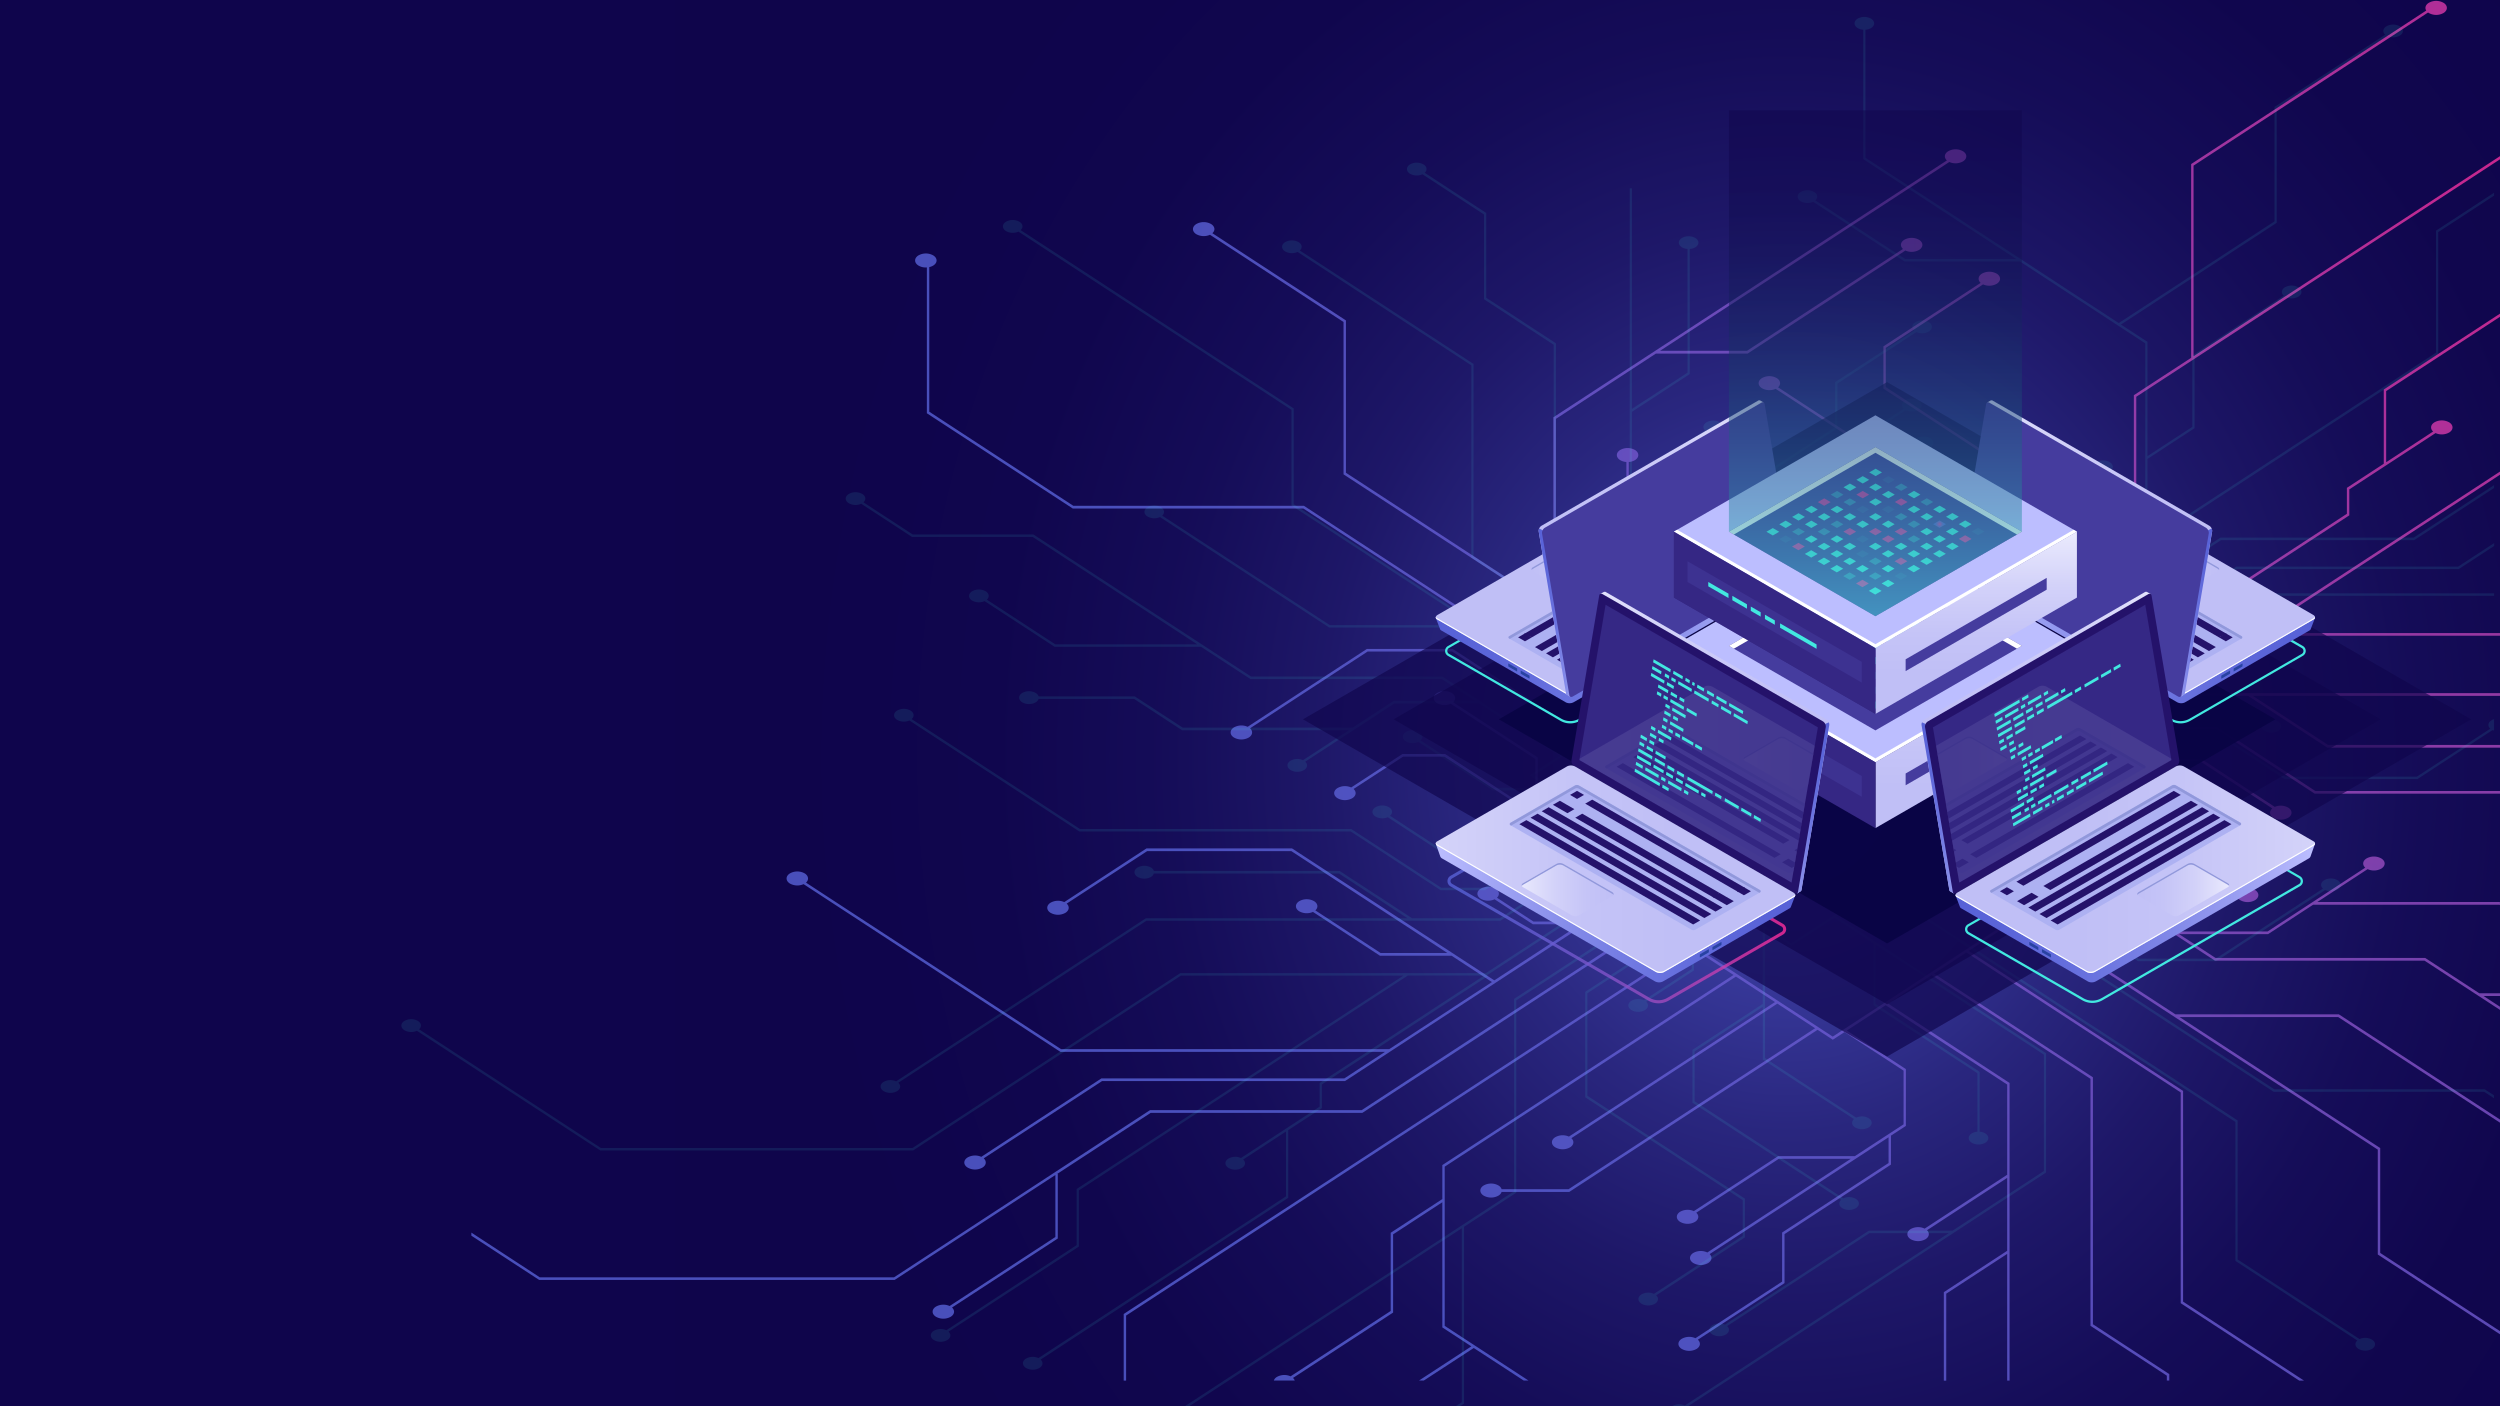 <svg xmlns="http://www.w3.org/2000/svg" xmlns:xlink="http://www.w3.org/1999/xlink" viewBox="0 0 1920 1080"><rect x="0" y="0" width="1920" height="1080" fill="#333333" stroke="none"/><defs><style>.cls-1{fill:none;}.cls-2{isolation:isolate;}.cls-3{fill:#0f054c;}.cls-4,.cls-8{opacity:0.9;}.cls-10,.cls-4,.cls-55{mix-blend-mode:lighten;}.cls-4{fill:url(#Áåçûìÿííûé_ãðàäèåíò_11);}.cls-34,.cls-35,.cls-45,.cls-5{opacity:0.8;}.cls-5{fill:url(#Áåçûìÿííûé_ãðàäèåíò_19);}.cls-11,.cls-32,.cls-6{fill:#42e8e0;}.cls-6{opacity:0.1;}.cls-7{opacity:0.67;}.cls-9{fill:#080344;}.cls-12{fill:url(#Áåçûìÿííûé_ãðàäèåíò_24);}.cls-13{fill:url(#Áåçûìÿííûé_ãðàäèåíò_2);}.cls-14{fill:#fff;}.cls-15{fill:#2842a2;}.cls-16{fill:#adb1f2;}.cls-17{fill:#9198db;}.cls-18{fill:#24126a;}.cls-19{fill:url(#Áåçûìÿííûé_ãðàäèåíò_2-2);}.cls-20{fill:url(#Áåçûìÿííûé_ãðàäèåíò_2-3);}.cls-21{fill:url(#Áåçûìÿííûé_ãðàäèåíò_24-2);}.cls-22,.cls-31{fill:#453c9e;}.cls-23{fill:url(#Áåçûìÿííûé_ãðàäèåíò_24-3);}.cls-24{fill:url(#Áåçûìÿííûé_ãðàäèåíò_2-4);}.cls-25{fill:url(#Áåçûìÿííûé_ãðàäèåíò_2-5);}.cls-26{fill:url(#Áåçûìÿííûé_ãðàäèåíò_2-6);}.cls-27{fill:url(#Áåçûìÿííûé_ãðàäèåíò_24-4);}.cls-28{fill:#bcbeff;}.cls-29{fill:url(#Áåçûìÿííûé_ãðàäèåíò_2-7);}.cls-30,.cls-31{opacity:0.51;}.cls-32{opacity:0.4;}.cls-33{fill:url(#Áåçûìÿííûé_ãðàäèåíò_2-8);}.cls-34{fill:#ff2c9c;}.cls-35{fill:url(#Áåçûìÿííûé_ãðàäèåíò_19-2);}.cls-36{fill:url(#Áåçûìÿííûé_ãðàäèåíò_2-9);}.cls-37{fill:url(#Áåçûìÿííûé_ãðàäèåíò_24-5);}.cls-38{fill:url(#Áåçûìÿííûé_ãðàäèåíò_24-6);}.cls-39{fill:url(#Áåçûìÿííûé_ãðàäèåíò_2-10);}.cls-40{fill:url(#Áåçûìÿííûé_ãðàäèåíò_2-11);}.cls-41{opacity:0.11;}.cls-42{clip-path:url(#clip-path);}.cls-43{fill:url(#Áåçûìÿííûé_ãðàäèåíò_2-12);}.cls-44{fill:url(#Áåçûìÿííûé_ãðàäèåíò_2-13);}.cls-46{fill:url(#Áåçûìÿííûé_ãðàäèåíò_26);}.cls-47{fill:url(#Áåçûìÿííûé_ãðàäèåíò_2-14);}.cls-48{fill:url(#Áåçûìÿííûé_ãðàäèåíò_24-7);}.cls-49{fill:url(#Áåçûìÿííûé_ãðàäèåíò_24-8);}.cls-50{fill:url(#Áåçûìÿííûé_ãðàäèåíò_2-15);}.cls-51{fill:url(#Áåçûìÿííûé_ãðàäèåíò_2-16);}.cls-52{clip-path:url(#clip-path-2);}.cls-53{fill:url(#Áåçûìÿííûé_ãðàäèåíò_2-17);}.cls-54{fill:url(#Áåçûìÿííûé_ãðàäèåíò_2-18);}.cls-55{opacity:0.5;fill:url(#Áåçûìÿííûé_ãðàäèåíò_21);}</style><radialGradient id="Áåçûìÿííûé_ãðàäèåíò_11" cx="-2013.1" cy="669.05" r="868.24" gradientTransform="matrix(0.86, 0, 0, -0.99, 2797.55, 1159.97)" gradientUnits="userSpaceOnUse"><stop offset="0" stop-color="#5761d7"/><stop offset="0.03" stop-color="#525bce"/><stop offset="0.18" stop-color="#3e41a6"/><stop offset="0.33" stop-color="#2d2b85"/><stop offset="0.48" stop-color="#201a6c"/><stop offset="0.64" stop-color="#160e5a"/><stop offset="0.81" stop-color="#11074f"/><stop offset="1" stop-color="#0f054c"/></radialGradient><radialGradient id="Áåçûìÿííûé_ãðàäèåíò_19" cx="-2732.25" cy="169.92" r="1104.34" gradientTransform="matrix(-1.03, 0, 0, 1.17, -868.85, -38.06)" gradientUnits="userSpaceOnUse"><stop offset="0" stop-color="#ff2c9c"/><stop offset="0.03" stop-color="#f62f9f"/><stop offset="0.2" stop-color="#c63eb0"/><stop offset="0.37" stop-color="#9e4bbe"/><stop offset="0.54" stop-color="#7f54c9"/><stop offset="0.7" stop-color="#695bd1"/><stop offset="0.86" stop-color="#5c60d5"/><stop offset="1" stop-color="#5761d7"/></radialGradient><linearGradient id="Áåçûìÿííûé_ãðàäèåíò_24" x1="3846.44" y1="463.69" x2="4117.62" y2="463.69" gradientTransform="translate(-2743.73)" gradientUnits="userSpaceOnUse"><stop offset="0" stop-color="#5761d7"/><stop offset="0.18" stop-color="#5c66d9"/><stop offset="0.39" stop-color="#6a73df"/><stop offset="0.61" stop-color="#8289e8"/><stop offset="0.85" stop-color="#a3a7f5"/><stop offset="1" stop-color="#bcbeff"/></linearGradient><linearGradient id="Áåçûìÿííûé_ãðàäèåíò_2" x1="3937.56" y1="454.65" x2="4208.89" y2="454.65" gradientTransform="translate(-2743.73)" gradientUnits="userSpaceOnUse"><stop offset="0" stop-color="#c0bff6"/><stop offset="0.29" stop-color="#c5c4f7"/><stop offset="0.64" stop-color="#d3d2f9"/><stop offset="1" stop-color="#e9e9fd"/></linearGradient><linearGradient id="Áåçûìÿííûé_ãðàäèåíò_2-2" x1="3919.96" y1="433.77" x2="3989.41" y2="433.77" xlink:href="#Áåçûìÿííûé_ãðàäèåíò_2"/><linearGradient id="Áåçûìÿííûé_ãðàäèåíò_2-3" x1="3925.39" y1="421.25" x2="4117.4" y2="421.25" xlink:href="#Áåçûìÿííûé_ãðàäèåíò_2"/><linearGradient id="Áåçûìÿííûé_ãðàäèåíò_24-2" x1="3925.39" y1="470.5" x2="3958.36" y2="470.5" xlink:href="#Áåçûìÿííûé_ãðàäèåíò_24"/><linearGradient id="Áåçûìÿííûé_ãðàäèåíò_24-3" x1="-2450.97" y1="463.69" x2="-2179.78" y2="463.69" gradientTransform="matrix(-1, 0, 0, 1, -673.06, 0)" xlink:href="#Áåçûìÿííûé_ãðàäèåíò_24"/><linearGradient id="Áåçûìÿííûé_ãðàäèåíò_2-4" x1="-2359.85" y1="454.65" x2="-2088.52" y2="454.65" gradientTransform="matrix(-1, 0, 0, 1, -673.06, 0)" xlink:href="#Áåçûìÿííûé_ãðàäèåíò_2"/><linearGradient id="Áåçûìÿííûé_ãðàäèåíò_2-5" x1="-2377.45" y1="433.77" x2="-2308" y2="433.77" gradientTransform="matrix(-1, 0, 0, 1, -673.06, 0)" xlink:href="#Áåçûìÿííûé_ãðàäèåíò_2"/><linearGradient id="Áåçûìÿííûé_ãðàäèåíò_2-6" x1="-2372.02" y1="421.25" x2="-2180.01" y2="421.25" gradientTransform="matrix(-1, 0, 0, 1, -673.06, 0)" xlink:href="#Áåçûìÿííûé_ãðàäèåíò_2"/><linearGradient id="Áåçûìÿííûé_ãðàäèåíò_24-4" x1="-2372.02" y1="470.5" x2="-2339.05" y2="470.5" gradientTransform="matrix(-1, 0, 0, 1, -673.06, 0)" xlink:href="#Áåçûìÿííûé_ãðàäèåíò_24"/><linearGradient id="Áåçûìÿííûé_ãðàäèåíò_2-7" x1="1517.69" y1="604.72" x2="1517.69" y2="498.96" gradientTransform="matrix(1, 0, 0, 1, 0, 0)" xlink:href="#Áåçûìÿííûé_ãðàäèåíò_2"/><linearGradient id="Áåçûìÿííûé_ãðàäèåíò_2-8" x1="1517.69" y1="517.03" x2="1517.69" y2="411.27" gradientTransform="matrix(1, 0, 0, 1, 0, 0)" xlink:href="#Áåçûìÿííûé_ãðàäèåíò_2"/><radialGradient id="Áåçûìÿííûé_ãðàäèåíò_19-2" cx="1489.57" cy="402.55" r="4.01" gradientTransform="matrix(1, 0, 0, 1, 0, 0)" xlink:href="#Áåçûìÿííûé_ãðàäèåíò_19"/><linearGradient id="Áåçûìÿííûé_ãðàäèåíò_2-9" x1="3754.4" y1="570.31" x2="3949.81" y2="570.31" gradientTransform="translate(-2278.69)" xlink:href="#Áåçûìÿííûé_ãðàäèåíò_2"/><linearGradient id="Áåçûìÿííûé_ãðàäèåíò_24-5" x1="3754.41" y1="620.42" x2="3787.96" y2="620.42" gradientTransform="translate(-2278.69)" xlink:href="#Áåçûìÿííûé_ãðàäèåíò_24"/><linearGradient id="Áåçûìÿííûé_ãðàäèåíò_24-6" x1="3780.58" y1="676.75" x2="4056.56" y2="676.75" gradientTransform="translate(-2278.69)" xlink:href="#Áåçûìÿííûé_ãðàäèåíò_24"/><linearGradient id="Áåçûìÿííûé_ãðàäèåíò_2-10" x1="3873.31" y1="667.55" x2="4149.44" y2="667.55" gradientTransform="translate(-2278.69)" xlink:href="#Áåçûìÿííûé_ãðàäèåíò_2"/><linearGradient id="Áåçûìÿííûé_ãðàäèåíò_2-11" x1="3920.07" y1="683.23" x2="3990.75" y2="683.23" gradientTransform="translate(-2278.69)" xlink:href="#Áåçûìÿííûé_ãðàäèåíò_2"/><clipPath id="clip-path" transform="translate(0)"><polygon id="SVGID" class="cls-1" points="1647.54 464.46 1484.49 558.6 1504.71 677.8 1667.65 583.72 1647.54 464.46"/></clipPath><linearGradient id="Áåçûìÿííûé_ãðàäèåíò_2-12" x1="3767.82" y1="606.35" x2="4043.94" y2="606.35" gradientTransform="translate(-2278.69)" xlink:href="#Áåçûìÿííûé_ãðàäèåíò_2"/><linearGradient id="Áåçûìÿííûé_ãðàäèåíò_2-13" x1="3749.64" y1="586.08" x2="3820.32" y2="586.08" gradientTransform="translate(-2278.69)" xlink:href="#Áåçûìÿííûé_ãðàäèåíò_2"/><linearGradient id="Áåçûìÿííûé_ãðàäèåíò_26" x1="1111.65" y1="693.96" x2="1371.78" y2="693.96" gradientUnits="userSpaceOnUse"><stop offset="0" stop-color="#5761d7"/><stop offset="0.14" stop-color="#5c60d5"/><stop offset="0.3" stop-color="#695bd1"/><stop offset="0.46" stop-color="#7f54c9"/><stop offset="0.63" stop-color="#9e4bbe"/><stop offset="0.8" stop-color="#c63eb0"/><stop offset="0.97" stop-color="#f62f9f"/><stop offset="1" stop-color="#ff2c9c"/></linearGradient><linearGradient id="Áåçûìÿííûé_ãðàäèåíò_2-14" x1="-2543" y1="570.31" x2="-2347.6" y2="570.31" gradientTransform="matrix(-1, 0, 0, 1, -1138.1, 0)" xlink:href="#Áåçûìÿííûé_ãðàäèåíò_2"/><linearGradient id="Áåçûìÿííûé_ãðàäèåíò_24-7" x1="-2543" y1="620.42" x2="-2509.45" y2="620.42" gradientTransform="matrix(-1, 0, 0, 1, -1138.1, 0)" xlink:href="#Áåçûìÿííûé_ãðàäèåíò_24"/><linearGradient id="Áåçûìÿííûé_ãðàäèåíò_24-8" x1="-2516.82" y1="676.75" x2="-2240.85" y2="676.75" gradientTransform="matrix(-1, 0, 0, 1, -1138.1, 0)" xlink:href="#Áåçûìÿííûé_ãðàäèåíò_24"/><linearGradient id="Áåçûìÿííûé_ãðàäèåíò_2-15" x1="-2424.1" y1="667.55" x2="-2147.97" y2="667.55" gradientTransform="matrix(-1, 0, 0, 1, -1138.1, 0)" xlink:href="#Áåçûìÿííûé_ãðàäèåíò_2"/><linearGradient id="Áåçûìÿííûé_ãðàäèåíò_2-16" x1="-2377.33" y1="683.23" x2="-2306.65" y2="683.23" gradientTransform="matrix(-1, 0, 0, 1, -1138.1, 0)" xlink:href="#Áåçûìÿííûé_ãðàäèåíò_2"/><clipPath id="clip-path-2" transform="translate(0)"><polygon id="SVGID-2" data-name="SVGID" class="cls-1" points="1233.08 464.46 1396.13 558.6 1375.91 677.8 1212.97 583.72 1233.08 464.46"/></clipPath><linearGradient id="Áåçûìÿííûé_ãðàäèåíò_2-17" x1="-2529.59" y1="606.35" x2="-2253.47" y2="606.35" gradientTransform="matrix(-1, 0, 0, 1, -1138.1, 0)" xlink:href="#Áåçûìÿííûé_ãðàäèåíò_2"/><linearGradient id="Áåçûìÿííûé_ãðàäèåíò_2-18" x1="-2547.76" y1="586.08" x2="-2477.08" y2="586.08" gradientTransform="matrix(-1, 0, 0, 1, -1138.1, 0)" xlink:href="#Áåçûìÿííûé_ãðàäèåíò_2"/><linearGradient id="Áåçûìÿííûé_ãðàäèåíò_21" x1="1440.31" y1="473.25" x2="1440.31" y2="84.71" gradientUnits="userSpaceOnUse"><stop offset="0" stop-color="#42e8e0"/><stop offset="0.11" stop-color="#37b6bf"/><stop offset="0.22" stop-color="#2c87a1"/><stop offset="0.34" stop-color="#235f87"/><stop offset="0.46" stop-color="#1c3f72"/><stop offset="0.58" stop-color="#162561"/><stop offset="0.71" stop-color="#121355"/><stop offset="0.85" stop-color="#10084e"/><stop offset="1" stop-color="#0f054c"/></linearGradient></defs><g class="cls-2"><g id="Ñëîé_1" data-name="Ñëîé 1"><rect class="cls-3" width="1920" height="1080" transform="translate(1920 1080) rotate(180)"/><rect class="cls-4" x="518.56" width="1401.44" height="1080" transform="translate(2438.56 1080) rotate(180)"/><path class="cls-5" d="M1876.81,2.26a11.58,11.58,0,0,0-11.66,0c-2.42,1.58-3,3.9-1.81,5.85L1682.8,126v148.8l-44,28.72V465.37l-150.67,98.37-23.47-15.33,116.18-75.86V383.83l-.46-.3-132.09-86.25V267.19l74.7-48.77a11.67,11.67,0,0,0,10.64-.55c3.22-2.1,3.22-5.51,0-7.61a11.58,11.58,0,0,0-11.66,0c-2.9,1.89-3.16,4.84-.83,7L1446.46,266v32.49l.46.31L1579,385v86.32l-87.78,57.31v-37l40.24-26.28a11.66,11.66,0,0,0,10.65-.54c3.22-2.1,3.22-5.51,0-7.61a11.53,11.53,0,0,0-11.66,0c-2.91,1.89-3.17,4.84-.83,7l-40.24,26.27v39.38l-26.55,17.34-31.39-20.5V462.33l59.22-38.66V379.16l-.46-.3-124.66-81.39c2.33-2.11,2.07-5.06-.83-7a11.53,11.53,0,0,0-11.66,0c-3.22,2.1-3.22,5.51,0,7.61a11.64,11.64,0,0,0,10.64.54l125.12,81.7v42.09l-57.37,37.46V415.55l-.46-.3-76.27-49.8c2.33-2.11,2.07-5.06-.83-6.95a11.58,11.58,0,0,0-11.66,0c-3.22,2.1-3.22,5.51,0,7.61a11.64,11.64,0,0,0,10.64.54l76.74,50.1V525.5l-22-14.4-36.33,23.73-32.91-21.49V461.13l-.46-.31-87-56.8V354.8a10.36,10.36,0,0,0,4.91-1.52c3.22-2.1,3.22-5.51,0-7.61a11.58,11.58,0,0,0-11.66,0c-3.22,2.1-3.22,5.51,0,7.61a10.4,10.4,0,0,0,4.91,1.52v50.43l.46.3,87,56.8v49.8l-141.58-92.44v-98l76.79-50.14h70.47l.21-.14,120.92-79a11.69,11.69,0,0,0,10.65-.55c3.22-2.1,3.22-5.51,0-7.61a11.6,11.6,0,0,0-11.67,0c-2.9,1.9-3.16,4.85-.83,6.95l-119.78,78.21h-66.77l222.14-145a11.7,11.7,0,0,0,10.64-.54c3.22-2.11,3.22-5.52,0-7.62a11.58,11.58,0,0,0-11.66,0c-2.9,1.9-3.16,4.85-.83,6.95L1193,320.48V420.89l.46.3L1369.36,536,1334,559.15,1033.68,363.08v-117l-.46-.3L931.1,179.1c2.34-2.1,2.08-5-.83-6.95a11.58,11.58,0,0,0-11.66,0c-3.22,2.11-3.22,5.52,0,7.62a11.72,11.72,0,0,0,10.65.54l102.58,67v117l.47.3,299.82,195.77-33.7,22-297-193.9H824.36L713.68,316.19V205.13a9.64,9.64,0,0,0,3.2-1.28c3.22-2.1,3.22-5.51,0-7.61a11.58,11.58,0,0,0-11.66,0c-3.22,2.1-3.22,5.51,0,7.61a11,11,0,0,0,6.61,1.53v112l.46.31,111.58,72.85H1001l250.68,163.69h-50.42l-85.55-55.87h-65.91l-.21.14-91.4,59.68a11.72,11.72,0,0,0-10.65.54c-3.22,2.11-3.22,5.52,0,7.62a11.58,11.58,0,0,0,11.66,0c2.91-1.9,3.17-4.85.83-7l90.27-58.94h64.91l85.56,55.87h54.11l41.73,27.25-90,58.74L1181,625.59V581.76l-65-42.43c2.33-2.1,2.07-5.05-.83-7a11.58,11.58,0,0,0-11.66,0c-3.22,2.1-3.22,5.51,0,7.61a11.67,11.67,0,0,0,10.64.55l65,42.42v41.43l-69.29-45.25h-32.82l-.21.14-39.12,25.55a11.66,11.66,0,0,0-10.65.54c-3.22,2.1-3.22,5.51,0,7.61a11.58,11.58,0,0,0,11.66,0c2.91-1.89,3.17-4.84.83-7l38-24.8h31.82l95.37,62.27-17.33,11.31,55.3,36.11-25.89,16.9h-39.16l-28-18.29c2.23-2.1,1.93-5-.94-6.87a11.58,11.58,0,0,0-11.66,0c-3.22,2.1-3.22,5.51,0,7.61a11.66,11.66,0,0,0,10.78.48l29.34,19.16h36.45l-66,43.11L992.28,651.58H880.5l-.21.14-62.94,41.09a11.7,11.7,0,0,0-10.64.54c-3.22,2.1-3.22,5.51,0,7.62a11.58,11.58,0,0,0,11.66,0c2.9-1.9,3.16-4.85.83-7L881,653.68H991.78L1111.6,731.9h-51.29l-50.12-32.72c2.33-2.11,2.07-5.06-.83-7a11.58,11.58,0,0,0-11.66,0c-3.23,2.11-3.23,5.52,0,7.62a11.7,11.7,0,0,0,10.64.54L1059.82,734h55l31,20.23-78.87,51.5H814.86L619,677.86c2.33-2.1,2.07-5.05-.83-7a11.58,11.58,0,0,0-11.66,0c-3.22,2.11-3.22,5.51,0,7.62a11.7,11.7,0,0,0,10.64.54L814.36,807.81h249.35l-31.28,20.42H845.85l-.22.14-92,60.08A11.66,11.66,0,0,0,743,889c-3.22,2.1-3.22,5.51,0,7.61a11.55,11.55,0,0,0,11.67,0c2.9-1.89,3.16-4.84.83-7l90.87-59.34h186.58l.22-.14,211.44-138.06,23.48,15.33L1045.75,852.6H883.18l-.22.14L686.59,981h-272L362,946.63V949l52.09,34H687.09l.21-.14,123.23-80.47v47.63l-81.23,53a11.64,11.64,0,0,0-10.64.54c-3.22,2.1-3.22,5.51,0,7.61a11.53,11.53,0,0,0,11.66,0c2.9-1.89,3.16-4.84.83-7l81.23-53V901.51H812l71.71-46.82h162.58l.21-.14,223.44-145.9,26.67,17.42L863,1009.15v51.15h1.85v-49.95l433.55-283.08,32.95,21.51-223.64,146v26.11l-39.65,25.88v60.05l-76.9,50.2a11.67,11.67,0,0,0-10.64.55,5.17,5.17,0,0,0-2.23,2.7h16.08a4.73,4.73,0,0,0-1.36-2l76.89-50.21V948l37.81-24.69v96.15L1130,1034l-40.21,26.26h3.69l38.36-25,38.37,25h3.69l-64.37-42V896l223.65-146,30,19.58L1204.93,872.91a11.67,11.67,0,0,0-10.64.54c-3.22,2.1-3.22,5.51,0,7.62a11.55,11.55,0,0,0,11.66,0c2.9-1.89,3.16-4.84.83-6.95L1365,770.78l29,18.9L1204.68,913.29h-51.45a5.25,5.25,0,0,0-2.26-2.76,11.58,11.58,0,0,0-11.66,0c-3.22,2.1-3.22,5.51,0,7.62a11.58,11.58,0,0,0,11.66,0,5.26,5.26,0,0,0,2.26-2.77h52l.21-.14,190.45-124.35,11.69,7.63,9-5.87,45.36,29.61v41.22L1424.41,888v-.11h-58.8l-.22.14-64.52,42.13a11.72,11.72,0,0,0-10.65.54c-3.22,2.11-3.22,5.52,0,7.62a11.58,11.58,0,0,0,11.66,0c2.91-1.9,3.17-4.85.83-6.95l63.39-41.39h55.29l-110.17,71.93a11.66,11.66,0,0,0-10.88.42c-3.22,2.1-3.22,5.51,0,7.61a11.53,11.53,0,0,0,11.66,0c2.84-1.85,3.17-4.71,1-6.8l137.42-89.72V893.2l-81.76,53.38v37.69l-66.56,43.47a11.66,11.66,0,0,0-10.65.54c-3.22,2.1-3.22,5.51,0,7.61a11.58,11.58,0,0,0,11.66,0c2.91-1.89,3.17-4.84.83-7l66.57-43.46V947.79l81.75-53.38V872.16l11.45-7.47V821.06l-45.37-29.62L1448.18,772l93.34,60.94V902.2l-63.38,41.38a11.67,11.67,0,0,0-10.87.42c-3.22,2.11-3.22,5.52,0,7.62a11.58,11.58,0,0,0,11.66,0c2.83-1.85,3.17-4.71,1-6.8l61.58-40.21v56l-48.65,31.76v68h1.85V993.55l46.8-30.56v97.31h1.84V831.72l-93.34-61,33.47-21.85,122,79.65v189.7l58.64,38.29v3.74H1666v-4.94l-58.64-38.29V827.37l-122-79.66,24.81-16.2L1674.79,839v161.86l91,59.43h3.69l-92.87-60.64V837.81L1512,730.31l40.21-26.25,273.92,178.85v80.54l93.88,61.29v-2.41l-92-60.09V881.7L1673.9,781.1h121.85L1920,862.23v-2.41L1796.24,779H1670.7l-116.65-76.16,46.73-30.51,100.27,65.47h161l58,37.84v-2.41l-12.7-8.3H1920v-2.09h-15.9l-41.55-27.13h-161l-28.06-18.32h68.44l.22-.14,34.33-22.42h143l.47.31v-2.4H1779.68l38.65-25.24A11.72,11.72,0,0,0,1829,667c3.22-2.11,3.22-5.51,0-7.62a11.58,11.58,0,0,0-11.66,0c-2.91,1.9-3.17,4.85-.83,7l-75,49h-71.15l-67.66-44.19,25-16.32-16.09-10.51h46.77l61.14,39.92c-2.33,2.11-2.07,5.06.83,6.95a11.53,11.53,0,0,0,11.66,0c3.22-2.1,3.22-5.51,0-7.61a11.64,11.64,0,0,0-10.64-.54l-62.49-40.8h-50.46l-34.22-22.35,21-13.74h37.33l32.81-21.42h24.49l55.3,36.11c-2.48,2.11-2.27,5.13.69,7.07a11.58,11.58,0,0,0,11.66,0c3.22-2.11,3.22-5.52,0-7.62a11.71,11.71,0,0,0-10.47-.64l-56.68-37h-25.48L1632,604.05h-33.63l67.27-43.93H1702l75.72,49.44H1920v-2.09H1778.17L1702.46,558h-37.31l-.22.14-92.65,60.5L1548,602.8l104.69-68.36h73.85l60.91,39.77H1920v-2.09H1787.92l-57.72-37.69H1920v-2.09H1652.17l-.21.14-105.83,69.1-27.62-18,146-95.32H1920v-2.08H1733.81L1920,364.58v-2.41l-189.88,124h-64.28l138.42-90.38V375.85l66.23-43.24a11.7,11.7,0,0,0,10.64-.54c3.22-2.11,3.22-5.52,0-7.62a11.58,11.58,0,0,0-11.66,0c-2.9,1.9-3.16,4.85-.83,6.95L1832.58,355V300.36L1920,243.28v-2.41l-89.27,58.29v57l-28.32,18.5v19.92l-139.55,91.11.47.91-146.67,95.76L1490,564.94l150.66-98.37V304.72L1920,122.33v-2.41L1684.65,273.59V127.2L1864.78,9.58c.13.1.23.21.37.3a11.58,11.58,0,0,0,11.66,0C1880,7.77,1880,4.37,1876.81,2.26ZM1623.94,654.81l-216.41,141.3-216.39-141.3,216.4-141.3Z" transform="translate(0)"/><path class="cls-6" d="M1915.43,148.05l-44.55,29.09v93.71l-395.7,258.36-30.06-19.63,204.11-133.27V352.48l36.19-23.63v-54.8l70.18-45.82a10.65,10.65,0,0,0,9.71-.49c2.94-1.92,2.94-5,0-7a10.55,10.55,0,0,0-10.64,0c-2.65,1.73-2.89,4.42-.76,6.34L1683.73,273v54.8l-34.5,22.53V262.53l-.42-.28-19.94-13,119.65-78.13V83.24l85-55.5a10.67,10.67,0,0,0,9.72-.49c2.94-1.92,2.94-5,0-6.95a10.57,10.57,0,0,0-10.65,0c-2.65,1.73-2.88,4.42-.75,6.34l-85,55.5V170l-119.65,78.13-194.53-127V22.83a9.49,9.49,0,0,0,4.48-1.39c2.94-1.91,2.94-5,0-7a10.59,10.59,0,0,0-10.64,0c-2.94,1.92-2.94,5,0,7a9.49,9.49,0,0,0,4.48,1.39v99.38l.42.28,117,76.4h-85.27l-68.95-45c2.13-1.92,1.9-4.62-.75-6.35a10.61,10.61,0,0,0-10.65,0c-2.94,1.92-2.94,5,0,6.95a10.67,10.67,0,0,0,9.72.5l70.18,45.82h88.6v0l96.28,62.86V375.21L1443.43,508.48l-27.37-17.87,144.44-94.32a10.67,10.67,0,0,0,9.72-.49c2.94-1.92,2.94-5,0-6.95a10.55,10.55,0,0,0-10.64,0c-2.65,1.73-2.89,4.42-.76,6.34l-144.45,94.32-26.43-17.26,172.79-112.81h47a4.73,4.73,0,0,0,2.06,2.53,10.55,10.55,0,0,0,10.64,0c2.94-1.92,2.94-5,0-6.95a10.55,10.55,0,0,0-10.64,0,4.72,4.72,0,0,0-2.06,2.52h-47.41l-.2.13L1386.26,471.15l-10.67-7-.42.27-7.79,5.09-41.4-27V404.9l34.2-22.33v.1h53.67l59.08-38.58a10.67,10.67,0,0,0,9.72-.5c2.94-1.92,2.94-5,0-6.95a10.55,10.55,0,0,0-10.64,0c-2.65,1.73-2.89,4.43-.76,6.35l-57.85,37.77H1363l100.55-65.65a10.64,10.64,0,0,0,9.92-.38c2.94-1.92,2.94-5,0-7a10.55,10.55,0,0,0-10.64,0c-2.58,1.69-2.89,4.3-.93,6.21l-125.41,81.88v-18.1l74.61-48.72v-34.4L1471.81,255a10.65,10.65,0,0,0,9.71-.5c2.94-1.92,2.94-5,0-7a10.55,10.55,0,0,0-10.64,0c-2.65,1.73-2.89,4.43-.76,6.35l-60.75,39.66V328l-74.62,48.72V397l-10.45,6.83v39.82l41.39,27-27.2,17.76-85.18-55.62V369.56l57.84-37.77a10.66,10.66,0,0,0,9.93-.38c2.94-1.92,2.94-5,0-7a10.57,10.57,0,0,0-10.65,0c-2.58,1.69-2.89,4.3-.93,6.21l-56.19,36.69V316.28l44.4-29V191.2a9.56,9.56,0,0,0,4.48-1.38c2.94-1.92,2.94-5,0-6.95a10.55,10.55,0,0,0-10.64,0c-2.94,1.92-2.94,5,0,6.95a9.48,9.48,0,0,0,4.47,1.38v95l-42.71,27.89V144.65h-1.68V433.89l85.19,55.62-30.55,19.95-111.34-72.7V263.63l-53.52-34.95V163.56l-47.26-30.86c2.13-1.92,1.9-4.61-.75-6.34a10.57,10.57,0,0,0-10.65,0c-2.94,1.92-2.94,5,0,7a10.67,10.67,0,0,0,9.72.49l47.25,30.86v65.12l53.52,34.94V437.86l111.33,72.7-22.64,14.78-150.26-98.11V279.51l-.43-.28-133-86.84c2.13-1.92,1.89-4.61-.76-6.34a10.55,10.55,0,0,0-10.64,0c-2.94,1.92-2.94,5,0,6.95a10.67,10.67,0,0,0,9.72.49L1130,280.61V428.33l.42.28,149.83,97.83-36.69,24-250-163.23V313.66l-.42-.27L783.84,176.73c2.13-1.92,1.89-4.62-.76-6.35a10.59,10.59,0,0,0-10.64,0c-2.94,1.92-2.94,5,0,7a10.65,10.65,0,0,0,9.71.5L991.87,314.76v73.51l.42.27,140.19,91.54h-111.2L892.54,396c2.13-1.92,1.9-4.62-.75-6.35a10.57,10.57,0,0,0-10.65,0c-2.93,1.92-2.93,5,0,6.95a10.67,10.67,0,0,0,9.72.5l130,84.86H1135.4l106.47,69.51-42.65,27.85-91.51-59.76H960.77L793.64,410.47H700.93l-37.8-24.68c2.13-1.92,1.89-4.61-.76-6.34a10.55,10.55,0,0,0-10.64,0c-2.94,1.92-2.94,5,0,6.95a10.65,10.65,0,0,0,9.71.49l39,25.49h92.71l126.28,82.45H810.4l-52.53-34.29c2.13-1.93,1.89-4.62-.76-6.35a10.57,10.57,0,0,0-10.65,0c-2.93,1.92-2.93,5,0,6.95a10.67,10.67,0,0,0,9.72.5l53.76,35.1H922.39l37.92,24.76h146.94l25.61,16.72h-62.47l-.19.13-31.34,20.46H908.31l-36.83-24H797.63a4.75,4.75,0,0,0-2.06-2.52,10.55,10.55,0,0,0-10.64,0c-2.94,1.92-2.94,5,0,7a10.55,10.55,0,0,0,10.64,0,4.71,4.71,0,0,0,2.06-2.52H871l36.83,24.05H1036l-35.28,23a10.67,10.67,0,0,0-9.72.49c-2.94,1.92-2.94,5,0,7a10.55,10.55,0,0,0,10.64,0c2.65-1.73,2.89-4.42.76-6.34l68.5-44.72h64.93l61.75,40.32-22.82,14.9,1.27.82,13.42,8.76h-42.69l-55.79-36.44c2.12-1.92,1.89-4.61-.76-6.34a10.57,10.57,0,0,0-10.65,0c-2.93,1.92-2.93,5,0,7a10.67,10.67,0,0,0,9.72.49l57,37.24h46l31.24,20.39-19.21,12.54h-34.06l-.2.13-29.75,19.43H1118l-50.48-33c2.27-1.93,2.08-4.69-.62-6.45a10.55,10.55,0,0,0-10.64,0c-2.94,1.92-2.94,5,0,7a10.65,10.65,0,0,0,9.55.58l51.73,33.78h23.26l.19-.12,29.76-19.43h30.69L1140,681.77h-33.15l-69.11-45.12H829.39l-129.26-84.4c2.24-1.92,2-4.67-.65-6.43a10.55,10.55,0,0,0-10.64,0c-2.94,1.92-2.94,5,0,6.95a10.66,10.66,0,0,0,9.58.57l130.51,85.21h208.39l69.1,45.12h34.06l.19-.12,84.56-55.22,22.19,14.49-95.55,62.39h-67.39l-55.6-36.31H886.19a4.78,4.78,0,0,0-2.06-2.53,10.61,10.61,0,0,0-10.65,0c-2.94,1.92-2.94,5,0,7a10.57,10.57,0,0,0,10.65,0,4.66,4.66,0,0,0,2-2.52h142.25l52.67,34.4H880l-.19.12L688.22,830.45a10.67,10.67,0,0,0-9.72.5c-2.94,1.92-2.94,5,0,6.95a10.55,10.55,0,0,0,10.64,0c2.65-1.73,2.89-4.42.76-6.35L880.48,707.11h271.84l.2-.12,96.58-63.07,25.21,16.46-133.24,87H906.46l-.2.12L700.82,881.64H461.45L321.85,790.5c2.13-1.93,1.89-4.62-.76-6.35a10.59,10.59,0,0,0-10.64,0c-2.94,1.92-2.94,5,0,7a10.65,10.65,0,0,0,9.71.5L461,883.55H701.27l.2-.13L906.91,749.28h170.9L826.87,913.13v43.13l-100.1,65.36a10.67,10.67,0,0,0-9.72.49c-2.93,1.92-2.93,5,0,6.95a10.57,10.57,0,0,0,10.65,0c2.65-1.73,2.89-4.42.76-6.34l100.09-65.36V914.23l252.62-165h58.66l-126.33,82.49v18.17l-60.44,39.47a10.67,10.67,0,0,0-9.72.5c-2.94,1.92-2.94,5,0,7a10.55,10.55,0,0,0,10.64,0c2.65-1.73,2.89-4.42.76-6.35L987.66,869v49.81L797.52,1043a10.65,10.65,0,0,0-9.71.5c-2.94,1.92-2.94,5,0,7a10.55,10.55,0,0,0,10.64,0c2.65-1.73,2.89-4.42.76-6.35L989.35,919.94v-52l25.85-16.87V832.87l127.36-83.16-.42-.83L1276,661.48l24.34,15.88-137.51,89.79V914.87L909.91,1080h3.38l209.39-136.72v133.61l-4.77,3.11h3.38l3.08-2V942.18L1164.5,916V768.25L1302,678.47l21.43,14-106,69.24v81l.42.27,120.56,78.72v27.46l-68.18,44.51a10.65,10.65,0,0,0-9.71.5c-2.94,1.92-2.94,5,0,7a10.55,10.55,0,0,0,10.64,0c2.65-1.73,2.89-4.42.76-6.34l68.18-44.52V920.56l-.42-.28-120.56-78.71V762.79l80.12-52.31v33.73l-36.72,24a10.67,10.67,0,0,0-9.72.49c-2.94,1.92-2.94,5,0,6.95a10.55,10.55,0,0,0,10.64,0c2.65-1.73,2.89-4.42.76-6.34l36.73-24V709.38l24.23-15.82,28.66,18.7V771l-54,35.28v40.63l.42.27,113.77,74.29c-2.13,1.92-1.89,4.61.76,6.34a10.55,10.55,0,0,0,10.64,0c2.94-1.92,2.94-5,0-7a10.62,10.62,0,0,0-9.71-.49l-114.2-74.57V807.41l52.36-34.19v40.5l70,45.72c-2.13,1.92-1.89,4.61.76,6.34a10.55,10.55,0,0,0,10.64,0c2.94-1.91,2.94-5,0-6.94a10.62,10.62,0,0,0-9.71-.5l-70-45.73V713.36l20.13,13.14.42-.27,32.74-21.38,30,19.62v47.65l79.82,52.12v44.92a9.64,9.64,0,0,0-4.48,1.38c-2.94,1.92-2.94,5,0,7a10.55,10.55,0,0,0,10.64,0c2.94-1.91,2.94-5,0-7a9.6,9.6,0,0,0-4.47-1.38v-46L1440.46,771V725.57l129.22,84.37v89.44l-70.09,45.76h-64.31l-.2.13-110.36,72.06a10.65,10.65,0,0,0-9.71.49c-2.94,1.92-2.94,5,0,6.95a10.55,10.55,0,0,0,10.64,0c2.65-1.73,2.89-4.42.76-6.34l109.32-71.38h60.94l-202.74,132.37a10.65,10.65,0,0,0-9.71.5l-.11.08h12.32l274.93-179.52V808.84l-.42-.28L1410.43,703.75l32.31-21.09,274.06,179V968.38l93.62,61.13c-2.13,1.92-1.89,4.62.76,6.35a10.59,10.59,0,0,0,10.64,0c2.94-1.92,2.94-5,0-6.95a10.65,10.65,0,0,0-9.71-.5l-93.63-61.13V860.5l-.42-.27L1444.43,681.56l30.75-20.08,271,177h161.63l7.59,4.95v-2.2l-7.14-4.66H1746.66L1517.87,687.15h46l78.09,51h60.14l.2-.13,83.42-54.46a10.65,10.65,0,0,0,9.71-.5c2.94-1.92,2.94-5,0-6.95a10.55,10.55,0,0,0-10.64,0c-2.65,1.73-2.89,4.42-.76,6.35l-82.38,53.78h-59.24l-78.09-51H1515l-38.08-24.87,82.1-53.6L1582.31,622v40l59.3,38.72c-2.12,1.93-1.89,4.62.76,6.35a10.57,10.57,0,0,0,10.65,0c2.94-1.92,2.94-5,0-7a10.67,10.67,0,0,0-9.72-.5L1584,660.92V623.11l63.24,41.3h30l.2-.13,35.7-23.31a10.67,10.67,0,0,0,9.72-.5c2.93-1.92,2.93-5,0-7a10.57,10.57,0,0,0-10.65,0c-2.65,1.73-2.88,4.43-.76,6.35l-34.66,22.63h-29l-87-56.83,15.82-10.33-1.27-.82L1526,562.39,1549.63,547h35.73l25.57,16.7c-2,1.92-1.76,4.56.85,6.27a10.57,10.57,0,0,0,10.65,0c2.94-1.92,2.94-5,0-6.95a10.66,10.66,0,0,0-9.83-.43l-26.79-17.49h-33.26l60.26-39.34,141.78,92.57h102l.2-.13,57.44-37.5a8.69,8.69,0,0,0,1.19.37v-8.77a8.51,8.51,0,0,0-2.12,1c-2.65,1.73-2.89,4.42-.76,6.35l-56.4,36.82H1755L1645.69,525h46.8l45.75,29.88c-2.13,1.92-1.89,4.61.76,6.34a10.55,10.55,0,0,0,10.64,0c2.94-1.92,2.94-5,0-7a10.65,10.65,0,0,0-9.71-.49l-47-30.68h-50.17l-28.29-18.47,72-47h229v-1.9h-226l28.55-18.64h170.29l.2-.12,27-17.63v-2.2l-27.65,18.05H1717.49l-.19.13-193,126-21.42-14,202.89-132.47h148.38l.2-.13,61.07-39.87v-2.21l-61.72,40.3H1705.33l-.2.13L1501.2,546.2l-24.33-15.88L1872.56,272V178.24l42.86-28ZM1573.09,595.34l-197.5,129-197.51-129,197.51-129Z" transform="translate(0)"/><g class="cls-7"><polygon class="cls-3" points="1449.28 811.44 1000.66 552.43 1449.27 293.43 1897.88 552.44 1449.28 811.44"/></g><g class="cls-7"><polygon class="cls-3" points="1449.28 771.27 1070.24 552.43 1449.27 333.6 1828.31 552.44 1449.28 771.27"/></g><g class="cls-8"><polygon class="cls-9" points="1449.28 724.6 1151.08 552.43 1449.27 380.27 1747.47 552.44 1449.28 724.6"/></g><g class="cls-10"><path class="cls-11" d="M1205.9,555.58a15,15,0,0,1-7.5-2L1112,503.69a4.34,4.34,0,0,1,0-7.52l156.35-90.27a.85.85,0,0,1,.87,0l.72.42,92.76,53.55a4.34,4.34,0,0,1,0,7.52l-149.28,86.19A15,15,0,0,1,1205.9,555.58Zm62.87-147.93-155.92,90a2.61,2.61,0,0,0,0,4.52l86.41,49.89a13.52,13.52,0,0,0,13.27,0l149.28-86.19a2.6,2.6,0,0,0,0-4.52Z" transform="translate(0)"/></g><path class="cls-12" d="M1373.9,435.63l-9.07,4.74-91-52.51a6.61,6.61,0,0,0-5.94.24l-156.87,90.58c-1.5-.84-8.35-4.14-8.35-4.14l3.32,8.66,0,0a2,2,0,0,0,.93,1l95.79,55.3a6.61,6.61,0,0,0,5.94-.24l160.53-92.69a2.89,2.89,0,0,0,1.35-1.43h0Z" transform="translate(0)"/><path class="cls-13" d="M1372.49,437.13l-164.52,95a6.76,6.76,0,0,1-6.08.26l-98.18-56.69c-1.56-.9-1.36-2.47.44-3.51l164.52-95a6.75,6.75,0,0,1,6.08-.25l98.18,56.68C1374.49,434.51,1374.29,436.09,1372.49,437.13Z" transform="translate(0)"/><path class="cls-14" d="M1372.49,436.18l-164.52,95a6.76,6.76,0,0,1-6.08.26l-98.18-56.69a2,2,0,0,1-1-1.06,1.66,1.66,0,0,0,1,2l98.18,56.69a6.76,6.76,0,0,0,6.08-.26l164.52-95c1.22-.7,1.68-1.64,1.39-2.46A2.85,2.85,0,0,1,1372.49,436.18Z" transform="translate(0)"/><path class="cls-15" d="M1158.35,511.57v-1.81c0-.17.1-.25.23-.17l6.36,3.67a.54.54,0,0,1,.23.44v1.81c0,.17-.1.25-.23.17l-6.36-3.67A.54.54,0,0,1,1158.35,511.57Z" transform="translate(0)"/><path class="cls-15" d="M1167.86,517.06v-1.8c0-.18.11-.25.24-.18l6.36,3.67a.57.57,0,0,1,.23.45V521c0,.17-.1.25-.23.18l-6.36-3.68A.55.55,0,0,1,1167.86,517.06Z" transform="translate(0)"/><path class="cls-16" d="M1159.06,488.57l136.72-78.94a3,3,0,0,1,3,0l48.68,28.16a1.05,1.05,0,0,1,0,1.82l-136.66,78.9a3,3,0,0,1-2.94,0l-48.75-28.13A1.05,1.05,0,0,1,1159.06,488.57Z" transform="translate(0)"/><path class="cls-17" d="M1159.06,490.39l.49.28L1295.78,412a2.94,2.94,0,0,1,3,0l48.19,27.88.49-.28a1.05,1.05,0,0,0,0-1.82l-48.68-28.16a3,3,0,0,0-3,0l-136.72,78.94A1.05,1.05,0,0,0,1159.06,490.39Z" transform="translate(0)"/><polygon class="cls-18" points="1302.4 416.77 1176.46 489.48 1170.22 486.99 1297.12 413.72 1302.4 416.77"/><polygon class="cls-18" points="1315.35 424.24 1203.95 488.56 1198.67 485.51 1310.07 421.19 1315.35 424.24"/><polygon class="cls-18" points="1323.78 429.11 1192.63 504.83 1187.35 501.78 1318.5 426.06 1323.78 429.11"/><polygon class="cls-18" points="1332.21 433.98 1201.06 509.7 1195.78 506.65 1326.93 430.93 1332.21 433.98"/><polygon class="cls-18" points="1340.64 438.85 1209.49 514.57 1204.21 511.52 1335.36 435.8 1340.64 438.85"/><polygon class="cls-18" points="1176.46 489.48 1171.18 492.53 1165.9 489.48 1171.18 486.43 1176.46 489.48"/><polygon class="cls-18" points="1210.36 484.86 1184.13 500 1178.85 496.95 1205.27 481.7 1210.36 484.86"/><path class="cls-19" d="M1207.74,453.19l36.86-21.28c1.44-.83,1.44-2.18,0-3l-25.21-14.56a5.78,5.78,0,0,0-5.22,0l-36.86,21.29c-1.44.83-1.44,2.18,0,3l25.21,14.55A5.72,5.72,0,0,0,1207.74,453.19Z" transform="translate(0)"/><path class="cls-17" d="M1177.31,436.86l36.86-21.28a5.78,5.78,0,0,1,5.22,0l25.21,14.55a2.32,2.32,0,0,1,.9.89c.39-.73.1-1.55-.9-2.12l-25.21-14.56a5.78,5.78,0,0,0-5.22,0l-36.86,21.29c-1,.57-1.29,1.39-.91,2.12A2.29,2.29,0,0,1,1177.31,436.86Z" transform="translate(0)"/><path class="cls-20" d="M1373.63,433.2l-20.79-123.39,1.67-.71-2.51-1.44v0a1.8,1.8,0,0,0-1.94.13l-166.21,96a4.71,4.71,0,0,0-2.16,4.23l21,124.37a1.57,1.57,0,0,0,.87,1.26h0l2.46,1.42.42-2.29-.14,0,165.21-95.38A4.7,4.7,0,0,0,1373.63,433.2Z" transform="translate(0)"/><path class="cls-21" d="M1184.78,407.15l-2.74-1.21a3.88,3.88,0,0,0-.35,2.06l21,124.37a1.57,1.57,0,0,0,.87,1.26h0l2.46,1.42.42-2.29-.14,0,8.36-4.83Z" transform="translate(0)"/><path class="cls-22" d="M1374.08,438.91l-166.21,96c-1.28.74-2.38.31-2.61-1l-21-124.37a4.69,4.69,0,0,1,2.16-4.22l166.21-96c1.29-.74,2.38-.32,2.61,1l21,124.37A4.67,4.67,0,0,1,1374.08,438.91Z" transform="translate(0)"/><g class="cls-10"><path class="cls-11" d="M1674.71,555.58a15,15,0,0,1-7.5-2l-149.29-86.19a4.35,4.35,0,0,1,0-7.52l93.49-54a.85.85,0,0,1,.87,0l156.35,90.27a4.34,4.34,0,0,1,0,7.52l-86.41,49.89A15,15,0,0,1,1674.71,555.58Zm-62.87-147.93-.29.17-92.76,53.55a2.61,2.61,0,0,0,0,4.52l149.29,86.19h0a13.52,13.52,0,0,0,13.27,0l86.41-49.89a2.61,2.61,0,0,0,0-4.52Z" transform="translate(0)"/></g><path class="cls-23" d="M1506.72,435.63l9.07,4.74,91-52.51a6.59,6.59,0,0,1,5.93.24l156.88,90.58c1.5-.84,8.34-4.14,8.34-4.14l-3.32,8.66v0a2,2,0,0,1-.93,1l-95.79,55.3a6.61,6.61,0,0,1-5.94-.24l-160.53-92.69a2.85,2.85,0,0,1-1.35-1.43h0Z" transform="translate(0)"/><path class="cls-24" d="M1508.12,437.13l164.52,95a6.78,6.78,0,0,0,6.09.26l98.18-56.69c1.56-.9,1.36-2.47-.44-3.51l-164.52-95a6.77,6.77,0,0,0-6.09-.25l-98.17,56.68C1506.13,434.51,1506.32,436.09,1508.12,437.13Z" transform="translate(0)"/><path class="cls-14" d="M1508.12,436.18l164.52,95a6.78,6.78,0,0,0,6.09.26l98.18-56.69a2,2,0,0,0,.95-1.06,1.66,1.66,0,0,1-.95,2l-98.18,56.69a6.78,6.78,0,0,1-6.09-.26l-164.52-95c-1.21-.7-1.68-1.64-1.39-2.46A2.94,2.94,0,0,0,1508.12,436.18Z" transform="translate(0)"/><path class="cls-15" d="M1722.27,511.57v-1.81c0-.17-.1-.25-.23-.17l-6.37,3.67a.57.57,0,0,0-.23.44v1.81c0,.17.11.25.23.17L1722,512A.54.54,0,0,0,1722.27,511.57Z" transform="translate(0)"/><path class="cls-15" d="M1712.75,517.06v-1.8c0-.18-.1-.25-.23-.18l-6.36,3.67a.57.57,0,0,0-.23.45V521c0,.17.1.25.23.18l6.36-3.68A.54.54,0,0,0,1712.75,517.06Z" transform="translate(0)"/><path class="cls-16" d="M1721.56,488.57l-136.72-78.94a3,3,0,0,0-2.95,0l-48.68,28.16a1.05,1.05,0,0,0,0,1.82l136.65,78.9a3,3,0,0,0,2.94,0l48.75-28.13A1.05,1.05,0,0,0,1721.56,488.57Z" transform="translate(0)"/><path class="cls-17" d="M1721.55,490.39l-.48.28L1584.84,412a2.94,2.94,0,0,0-2.95,0L1533.7,439.9l-.49-.28a1.05,1.05,0,0,1,0-1.82l48.68-28.16a3,3,0,0,1,2.95,0l136.72,78.94A1.05,1.05,0,0,1,1721.55,490.39Z" transform="translate(0)"/><polygon class="cls-18" points="1578.22 416.77 1704.15 489.48 1710.39 486.99 1583.5 413.72 1578.22 416.77"/><polygon class="cls-18" points="1565.27 424.24 1676.66 488.56 1681.94 485.51 1570.55 421.19 1565.27 424.24"/><polygon class="cls-18" points="1556.84 429.11 1687.99 504.83 1693.27 501.78 1562.12 426.06 1556.84 429.11"/><polygon class="cls-18" points="1548.41 433.98 1679.56 509.7 1684.84 506.65 1553.69 430.93 1548.41 433.98"/><polygon class="cls-18" points="1539.98 438.85 1671.13 514.57 1676.41 511.52 1545.26 435.8 1539.98 438.85"/><polygon class="cls-18" points="1704.15 489.48 1709.43 492.53 1714.71 489.48 1709.43 486.43 1704.15 489.48"/><polygon class="cls-18" points="1670.26 484.86 1696.49 500 1701.77 496.95 1675.35 481.7 1670.26 484.86"/><path class="cls-25" d="M1672.88,453.19,1636,431.91c-1.44-.83-1.44-2.18,0-3l25.21-14.56a5.76,5.76,0,0,1,5.21,0l36.87,21.29c1.44.83,1.44,2.18,0,3l-25.21,14.55A5.72,5.72,0,0,1,1672.88,453.19Z" transform="translate(0)"/><path class="cls-17" d="M1703.31,436.86l-36.87-21.28a5.76,5.76,0,0,0-5.21,0L1636,430.13a2.29,2.29,0,0,0-.91.89c-.38-.73-.09-1.55.91-2.12l25.21-14.56a5.76,5.76,0,0,1,5.21,0l36.87,21.29c1,.57,1.28,1.39.9,2.12A2.32,2.32,0,0,0,1703.31,436.86Z" transform="translate(0)"/><path class="cls-26" d="M1507,433.2l20.8-123.39-1.67-.71,2.51-1.44v0a1.78,1.78,0,0,1,1.93.13l166.21,96a4.69,4.69,0,0,1,2.16,4.23l-21,124.37a1.56,1.56,0,0,1-.88,1.26h0l-2.46,1.42-.42-2.29.14,0-165.21-95.38A4.69,4.69,0,0,1,1507,433.2Z" transform="translate(0)"/><path class="cls-27" d="M1695.84,407.15l2.73-1.21a3.7,3.7,0,0,1,.35,2.06l-21,124.37a1.56,1.56,0,0,1-.88,1.26h0l-2.46,1.42-.42-2.29.14,0L1666,528Z" transform="translate(0)"/><path class="cls-22" d="M1506.53,438.91l166.22,96c1.28.74,2.38.31,2.6-1l21-124.37a4.71,4.71,0,0,0-2.16-4.22l-166.22-96c-1.28-.74-2.38-.32-2.6,1l-21,124.37A4.7,4.7,0,0,0,1506.53,438.91Z" transform="translate(0)"/><polygon class="cls-28" points="1440.31 585.34 1285.55 495.99 1440.31 406.64 1595.07 495.99 1440.31 585.34"/><polygon class="cls-22" points="1440.31 560.95 1327.8 495.99 1440.31 431.04 1552.81 495.99 1440.31 560.95"/><polygon class="cls-14" points="1440.31 435.44 1549 498.19 1552.81 495.99 1440.31 431.04 1327.8 495.99 1331.61 498.19 1440.31 435.44"/><polygon class="cls-29" points="1595.07 495.99 1595.07 546.64 1440.31 635.99 1440.31 585.34 1595.07 495.99"/><polygon class="cls-18" points="1285.55 495.99 1285.55 546.64 1440.31 635.99 1440.31 585.34 1285.55 495.99"/><g class="cls-30"><polygon class="cls-22" points="1296.03 518.75 1296.03 534.69 1429.83 611.94 1429.83 595.99 1296.03 518.75"/></g><polygon class="cls-14" points="1440.31 582.44 1288.06 494.54 1285.55 495.99 1440.31 585.34 1595.07 495.99 1592.56 494.54 1440.31 582.44"/><polygon class="cls-22" points="1571.86 531.48 1571.86 540.55 1463.53 603.1 1463.53 594.03 1571.86 531.48"/><polygon class="cls-31" points="1285.55 495.99 1285.55 546.64 1440.31 635.99 1440.31 585.34 1285.55 495.99"/><polygon class="cls-11" points="1395.13 582.65 1367.11 566.47 1367.1 569.81 1395.13 585.99 1395.13 582.65"/><polygon class="cls-11" points="1363.07 564.17 1355.47 559.79 1355.47 563.13 1363.06 567.51 1363.07 564.17"/><polygon class="cls-11" points="1327.49 543.64 1311.96 534.67 1311.95 538.01 1327.49 546.98 1327.49 543.64"/><polygon class="cls-11" points="1341.67 551.83 1330.44 545.34 1330.43 548.68 1341.67 555.17 1341.67 551.83"/><polygon class="cls-11" points="1352.21 557.91 1344.61 553.52 1344.61 556.87 1352.2 561.25 1352.21 557.91"/><polygon class="cls-11" points="1440.47 453.34 1435.55 450.5 1440.47 447.66 1445.38 450.5 1440.47 453.34"/><polygon class="cls-6" points="1450.3 459.01 1445.38 456.18 1450.3 453.34 1455.21 456.18 1450.3 459.01"/><polygon class="cls-32" points="1460.13 464.69 1455.21 461.85 1460.13 459.01 1465.04 461.85 1460.13 464.69"/><polygon class="cls-11" points="1469.95 470.36 1465.04 467.52 1469.95 464.69 1474.87 467.52 1469.95 470.36"/><polygon class="cls-32" points="1479.78 476.04 1474.87 473.2 1479.78 470.36 1484.7 473.2 1479.78 476.04"/><polygon class="cls-11" points="1489.61 481.71 1484.7 478.87 1489.61 476.04 1494.53 478.87 1489.61 481.71"/><polygon class="cls-11" points="1499.44 487.39 1494.53 484.55 1499.44 481.71 1504.35 484.55 1499.44 487.39"/><polygon class="cls-11" points="1509.27 493.06 1504.36 490.22 1509.27 487.39 1514.18 490.22 1509.27 493.06"/><polygon class="cls-6" points="1519.1 498.74 1514.18 495.9 1519.1 493.06 1524.01 495.9 1519.1 498.74"/><polygon class="cls-11" points="1430.6 459.04 1425.68 456.2 1430.6 453.36 1435.51 456.2 1430.6 459.04"/><polygon class="cls-11" points="1440.43 464.71 1435.51 461.87 1440.43 459.04 1445.34 461.87 1440.43 464.71"/><polygon class="cls-11" points="1450.26 470.38 1445.34 467.55 1450.26 464.71 1455.17 467.55 1450.26 470.38"/><polygon class="cls-11" points="1460.09 476.06 1455.17 473.22 1460.09 470.38 1465 473.22 1460.09 476.06"/><polygon class="cls-11" points="1469.91 481.73 1465 478.9 1469.91 476.06 1474.83 478.9 1469.91 481.73"/><polygon class="cls-11" points="1479.74 487.41 1474.83 484.57 1479.74 481.74 1484.66 484.57 1479.74 487.41"/><polygon class="cls-11" points="1489.57 493.08 1484.66 490.25 1489.57 487.41 1494.49 490.25 1489.57 493.08"/><polygon class="cls-11" points="1499.4 498.76 1494.49 495.92 1499.4 493.08 1504.32 495.92 1499.4 498.76"/><polygon class="cls-11" points="1509.23 504.43 1504.32 501.6 1509.23 498.76 1514.14 501.6 1509.23 504.43"/><polygon class="cls-11" points="1420.73 464.73 1415.82 461.9 1420.73 459.06 1425.64 461.9 1420.73 464.73"/><polygon class="cls-11" points="1430.56 470.41 1425.64 467.57 1430.56 464.73 1435.47 467.57 1430.56 470.41"/><polygon class="cls-11" points="1440.39 476.08 1435.47 473.25 1440.39 470.41 1445.3 473.25 1440.39 476.08"/><polygon class="cls-6" points="1450.22 481.76 1445.3 478.92 1450.22 476.08 1455.13 478.92 1450.22 481.76"/><polygon class="cls-32" points="1460.05 487.43 1455.13 484.6 1460.05 481.76 1464.96 484.6 1460.05 487.43"/><polygon class="cls-32" points="1469.87 493.11 1464.96 490.27 1469.87 487.43 1474.79 490.27 1469.87 493.11"/><polygon class="cls-11" points="1479.7 498.78 1474.79 495.94 1479.7 493.11 1484.62 495.94 1479.7 498.78"/><polygon class="cls-11" points="1489.53 504.46 1484.62 501.62 1489.53 498.78 1494.45 501.62 1489.53 504.46"/><polygon class="cls-11" points="1499.36 510.13 1494.45 507.29 1499.36 504.46 1504.28 507.29 1499.36 510.13"/><polygon class="cls-32" points="1410.86 470.43 1405.95 467.59 1410.86 464.76 1415.78 467.59 1410.86 470.43"/><polygon class="cls-32" points="1420.69 476.11 1415.78 473.27 1420.69 470.43 1425.61 473.27 1420.69 476.11"/><polygon class="cls-6" points="1430.52 481.78 1425.61 478.94 1430.52 476.11 1435.43 478.94 1430.52 481.78"/><polygon class="cls-11" points="1440.35 487.45 1435.43 484.62 1440.35 481.78 1445.26 484.62 1440.35 487.45"/><polygon class="cls-11" points="1450.18 493.13 1445.26 490.29 1450.18 487.45 1455.09 490.29 1450.18 493.13"/><polygon class="cls-11" points="1460.01 498.8 1455.09 495.97 1460.01 493.13 1464.92 495.97 1460.01 498.8"/><polygon class="cls-32" points="1469.83 504.48 1464.92 501.64 1469.83 498.81 1474.75 501.64 1469.83 504.48"/><polygon class="cls-11" points="1479.66 510.15 1474.75 507.32 1479.66 504.48 1484.58 507.32 1479.66 510.15"/><polygon class="cls-11" points="1489.49 515.83 1484.58 512.99 1489.49 510.15 1494.41 512.99 1489.49 515.83"/><polygon class="cls-11" points="1400.99 476.13 1396.08 473.29 1400.99 470.45 1405.91 473.29 1400.99 476.13"/><polygon class="cls-11" points="1410.82 481.8 1405.91 478.97 1410.82 476.13 1415.74 478.97 1410.82 481.8"/><polygon class="cls-11" points="1420.65 487.48 1415.74 484.64 1420.65 481.8 1425.57 484.64 1420.65 487.48"/><polygon class="cls-11" points="1430.48 493.15 1425.57 490.31 1430.48 487.48 1435.39 490.32 1430.48 493.15"/><polygon class="cls-11" points="1440.31 498.83 1435.39 495.99 1440.31 493.15 1445.22 495.99 1440.31 498.83"/><polygon class="cls-11" points="1450.14 504.5 1445.22 501.67 1450.14 498.83 1455.05 501.67 1450.14 504.5"/><polygon class="cls-11" points="1459.97 510.18 1455.05 507.34 1459.97 504.5 1464.88 507.34 1459.97 510.18"/><polygon class="cls-11" points="1469.79 515.85 1464.88 513.01 1469.79 510.18 1474.71 513.01 1469.79 515.85"/><polygon class="cls-11" points="1479.62 521.53 1474.71 518.69 1479.62 515.85 1484.54 518.69 1479.62 521.53"/><polygon class="cls-11" points="1391.12 481.83 1386.21 478.99 1391.12 476.15 1396.04 478.99 1391.12 481.83"/><polygon class="cls-11" points="1400.95 487.5 1396.04 484.66 1400.95 481.83 1405.87 484.66 1400.95 487.5"/><polygon class="cls-32" points="1410.78 493.18 1405.87 490.34 1410.78 487.5 1415.7 490.34 1410.78 493.18"/><polygon class="cls-11" points="1420.61 498.85 1415.7 496.01 1420.61 493.18 1425.53 496.01 1420.61 498.85"/><polygon class="cls-6" points="1430.44 504.52 1425.53 501.69 1430.44 498.85 1435.35 501.69 1430.44 504.52"/><polygon class="cls-11" points="1440.27 510.2 1435.35 507.36 1440.27 504.52 1445.18 507.36 1440.27 510.2"/><polygon class="cls-11" points="1450.1 515.87 1445.18 513.04 1450.1 510.2 1455.01 513.04 1450.1 515.87"/><polygon class="cls-11" points="1459.93 521.55 1455.01 518.71 1459.93 515.87 1464.84 518.71 1459.93 521.55"/><polygon class="cls-11" points="1469.76 527.22 1464.84 524.39 1469.76 521.55 1474.67 524.39 1469.76 527.22"/><polygon class="cls-11" points="1381.26 487.52 1376.34 484.69 1381.26 481.85 1386.17 484.69 1381.26 487.52"/><polygon class="cls-11" points="1391.09 493.2 1386.17 490.36 1391.08 487.52 1396 490.36 1391.09 493.2"/><polygon class="cls-32" points="1400.91 498.87 1396 496.04 1400.91 493.2 1405.83 496.04 1400.91 498.87"/><polygon class="cls-11" points="1410.74 504.55 1405.83 501.71 1410.74 498.87 1415.66 501.71 1410.74 504.55"/><polygon class="cls-11" points="1420.57 510.22 1415.66 507.38 1420.57 504.55 1425.48 507.38 1420.57 510.22"/><polygon class="cls-6" points="1430.4 515.9 1425.48 513.06 1430.4 510.22 1435.31 513.06 1430.4 515.9"/><polygon class="cls-32" points="1440.23 521.57 1435.31 518.74 1440.23 515.9 1445.14 518.74 1440.23 521.57"/><polygon class="cls-11" points="1450.06 527.25 1445.14 524.41 1450.06 521.57 1454.97 524.41 1450.06 527.25"/><polygon class="cls-6" points="1459.89 532.92 1454.97 530.08 1459.89 527.25 1464.8 530.08 1459.89 532.92"/><polygon class="cls-11" points="1371.39 493.22 1366.47 490.38 1371.39 487.55 1376.3 490.38 1371.39 493.22"/><polygon class="cls-32" points="1381.22 498.9 1376.3 496.06 1381.22 493.22 1386.13 496.06 1381.22 498.9"/><polygon class="cls-11" points="1391.05 504.57 1386.13 501.73 1391.05 498.9 1395.96 501.73 1391.05 504.57"/><polygon class="cls-11" points="1400.87 510.25 1395.96 507.41 1400.87 504.57 1405.79 507.41 1400.87 510.25"/><polygon class="cls-11" points="1410.7 515.92 1405.79 513.08 1410.7 510.25 1415.62 513.08 1410.7 515.92"/><polygon class="cls-11" points="1420.53 521.6 1415.62 518.76 1420.53 515.92 1425.44 518.76 1420.53 521.6"/><polygon class="cls-11" points="1430.36 527.27 1425.45 524.43 1430.36 521.6 1435.27 524.43 1430.36 527.27"/><polygon class="cls-32" points="1440.19 532.94 1435.27 530.11 1440.19 527.27 1445.1 530.11 1440.19 532.94"/><polygon class="cls-11" points="1450.02 538.62 1445.1 535.78 1450.02 532.94 1454.93 535.78 1450.02 538.62"/><polygon class="cls-11" points="1361.52 498.92 1356.6 496.08 1361.52 493.25 1366.43 496.08 1361.52 498.92"/><polygon class="cls-6" points="1371.35 504.59 1366.43 501.76 1371.35 498.92 1376.26 501.76 1371.35 504.59"/><polygon class="cls-11" points="1381.18 510.27 1376.26 507.43 1381.18 504.59 1386.09 507.43 1381.18 510.27"/><polygon class="cls-11" points="1391.01 515.94 1386.09 513.11 1391.01 510.27 1395.92 513.11 1391.01 515.94"/><polygon class="cls-11" points="1400.83 521.62 1395.92 518.78 1400.83 515.94 1405.75 518.78 1400.83 521.62"/><polygon class="cls-11" points="1410.66 527.29 1405.75 524.46 1410.66 521.62 1415.58 524.46 1410.66 527.29"/><polygon class="cls-32" points="1420.49 532.97 1415.58 530.13 1420.49 527.29 1425.41 530.13 1420.49 532.97"/><polygon class="cls-11" points="1430.32 538.64 1425.41 535.8 1430.32 532.97 1435.23 535.8 1430.32 538.64"/><polygon class="cls-11" points="1440.15 544.32 1435.23 541.48 1440.15 538.64 1445.06 541.48 1440.15 544.32"/><polygon class="cls-28" points="1440.31 497.65 1285.55 408.29 1440.31 318.94 1595.07 408.3 1440.31 497.65"/><polygon class="cls-22" points="1440.31 473.25 1327.8 408.3 1440.31 343.34 1552.81 408.3 1440.31 473.25"/><polygon class="cls-14" points="1440.31 347.74 1549 410.5 1552.81 408.3 1440.31 343.34 1327.8 408.3 1331.61 410.49 1440.31 347.74"/><polygon class="cls-33" points="1595.07 408.3 1595.07 458.94 1440.31 548.3 1440.31 497.65 1595.07 408.3"/><polygon class="cls-18" points="1285.55 408.29 1285.55 458.94 1440.31 548.3 1440.31 497.65 1285.55 408.29"/><g class="cls-30"><polygon class="cls-22" points="1296.03 431.05 1296.03 447 1429.83 524.25 1429.83 508.3 1296.03 431.05"/></g><polygon class="cls-14" points="1440.31 494.75 1288.06 406.84 1285.55 408.29 1440.31 497.65 1595.07 408.3 1592.56 406.85 1440.31 494.75"/><polygon class="cls-22" points="1571.86 443.79 1571.86 452.86 1463.53 515.4 1463.53 506.33 1571.86 443.79"/><polygon class="cls-31" points="1285.55 408.29 1285.55 458.94 1440.31 548.3 1440.31 497.65 1285.55 408.29"/><polygon class="cls-11" points="1395.13 494.96 1367.11 478.77 1367.1 482.12 1395.13 498.3 1395.13 494.96"/><polygon class="cls-11" points="1363.07 476.48 1355.47 472.09 1355.47 475.44 1363.06 479.82 1363.07 476.48"/><polygon class="cls-11" points="1327.49 455.94 1311.96 446.97 1311.95 450.32 1327.49 459.29 1327.49 455.94"/><polygon class="cls-11" points="1341.67 464.13 1330.44 457.64 1330.43 460.99 1341.67 467.47 1341.67 464.13"/><polygon class="cls-11" points="1352.21 470.21 1344.61 465.83 1344.61 469.17 1352.2 473.56 1352.21 470.21"/><polygon class="cls-11" points="1440.47 365.64 1435.55 362.81 1440.47 359.97 1445.38 362.81 1440.47 365.64"/><polygon class="cls-6" points="1450.3 371.32 1445.38 368.48 1450.3 365.64 1455.21 368.48 1450.3 371.32"/><polygon class="cls-32" points="1460.13 376.99 1455.21 374.16 1460.13 371.32 1465.04 374.16 1460.13 376.99"/><polygon class="cls-11" points="1469.95 382.67 1465.04 379.83 1469.95 376.99 1474.87 379.83 1469.95 382.67"/><polygon class="cls-32" points="1479.78 388.34 1474.87 385.5 1479.78 382.67 1484.7 385.5 1479.78 388.34"/><polygon class="cls-11" points="1489.61 394.02 1484.7 391.18 1489.61 388.34 1494.53 391.18 1489.61 394.02"/><polygon class="cls-11" points="1499.44 399.69 1494.53 396.85 1499.44 394.02 1504.35 396.85 1499.44 399.69"/><polygon class="cls-11" points="1509.27 405.37 1504.36 402.53 1509.27 399.69 1514.18 402.53 1509.27 405.37"/><polygon class="cls-6" points="1519.1 411.04 1514.18 408.2 1519.1 405.37 1524.01 408.2 1519.1 411.04"/><polygon class="cls-11" points="1430.6 371.34 1425.68 368.5 1430.6 365.67 1435.51 368.5 1430.6 371.34"/><polygon class="cls-11" points="1440.43 377.02 1435.51 374.18 1440.43 371.34 1445.34 374.18 1440.43 377.02"/><polygon class="cls-11" points="1450.26 382.69 1445.34 379.85 1450.26 377.02 1455.17 379.85 1450.26 382.69"/><polygon class="cls-34" points="1460.09 388.37 1455.17 385.53 1460.09 382.69 1465 385.53 1460.09 388.37"/><polygon class="cls-11" points="1469.91 394.04 1465 391.2 1469.91 388.37 1474.83 391.2 1469.91 394.04"/><polygon class="cls-11" points="1479.74 399.71 1474.83 396.88 1479.74 394.04 1484.66 396.88 1479.74 399.71"/><polygon class="cls-35" points="1489.57 405.39 1484.66 402.55 1489.57 399.71 1494.49 402.55 1489.57 405.39"/><polygon class="cls-11" points="1499.4 411.06 1494.49 408.23 1499.4 405.39 1504.32 408.23 1499.4 411.06"/><polygon class="cls-34" points="1509.23 416.74 1504.32 413.9 1509.23 411.06 1514.14 413.9 1509.23 416.74"/><polygon class="cls-11" points="1420.73 377.04 1415.82 374.2 1420.73 371.36 1425.64 374.2 1420.73 377.04"/><polygon class="cls-34" points="1430.56 382.71 1425.64 379.88 1430.56 377.04 1435.47 379.88 1430.56 382.71"/><polygon class="cls-11" points="1440.39 388.39 1435.47 385.55 1440.39 382.71 1445.3 385.55 1440.39 388.39"/><polygon class="cls-6" points="1450.22 394.06 1445.3 391.23 1450.22 388.39 1455.13 391.23 1450.22 394.06"/><polygon class="cls-32" points="1460.05 399.74 1455.13 396.9 1460.05 394.06 1464.96 396.9 1460.05 399.74"/><polygon class="cls-32" points="1469.87 405.41 1464.96 402.57 1469.87 399.74 1474.79 402.57 1469.87 405.41"/><polygon class="cls-11" points="1479.7 411.09 1474.79 408.25 1479.7 405.41 1484.62 408.25 1479.7 411.09"/><polygon class="cls-11" points="1489.53 416.76 1484.62 413.92 1489.53 411.09 1494.45 413.92 1489.53 416.76"/><polygon class="cls-11" points="1499.36 422.44 1494.45 419.6 1499.36 416.76 1504.28 419.6 1499.36 422.44"/><polygon class="cls-32" points="1410.86 382.74 1405.95 379.9 1410.86 377.06 1415.78 379.9 1410.86 382.74"/><polygon class="cls-32" points="1420.69 388.41 1415.78 385.57 1420.69 382.74 1425.61 385.57 1420.69 388.41"/><polygon class="cls-6" points="1430.52 394.09 1425.61 391.25 1430.52 388.41 1435.43 391.25 1430.52 394.09"/><polygon class="cls-11" points="1440.35 399.76 1435.43 396.92 1440.35 394.09 1445.26 396.92 1440.35 399.76"/><polygon class="cls-11" points="1450.18 405.44 1445.26 402.6 1450.18 399.76 1455.09 402.6 1450.18 405.44"/><polygon class="cls-34" points="1460.01 411.11 1455.09 408.27 1460.01 405.44 1464.92 408.27 1460.01 411.11"/><polygon class="cls-32" points="1469.83 416.79 1464.92 413.95 1469.83 411.11 1474.75 413.95 1469.83 416.79"/><polygon class="cls-11" points="1479.66 422.46 1474.75 419.62 1479.66 416.79 1484.58 419.62 1479.66 422.46"/><polygon class="cls-11" points="1489.49 428.13 1484.58 425.3 1489.49 422.46 1494.41 425.3 1489.49 428.13"/><polygon class="cls-34" points="1400.99 388.43 1396.08 385.6 1400.99 382.76 1405.91 385.6 1400.99 388.43"/><polygon class="cls-11" points="1410.82 394.11 1405.91 391.27 1410.82 388.43 1415.74 391.27 1410.82 394.11"/><polygon class="cls-11" points="1420.65 399.78 1415.74 396.95 1420.65 394.11 1425.57 396.95 1420.65 399.78"/><polygon class="cls-11" points="1430.48 405.46 1425.57 402.62 1430.48 399.78 1435.39 402.62 1430.48 405.46"/><polygon class="cls-34" points="1440.31 411.13 1435.39 408.3 1440.31 405.46 1445.22 408.3 1440.31 411.13"/><polygon class="cls-34" points="1450.14 416.81 1445.22 413.97 1450.14 411.13 1455.05 413.97 1450.14 416.81"/><polygon class="cls-11" points="1459.97 422.48 1455.05 419.64 1459.97 416.81 1464.88 419.64 1459.97 422.48"/><polygon class="cls-11" points="1469.79 428.16 1464.88 425.32 1469.79 422.48 1474.71 425.32 1469.79 428.16"/><polygon class="cls-11" points="1479.62 433.83 1474.71 430.99 1479.62 428.16 1484.54 430.99 1479.62 433.83"/><polygon class="cls-11" points="1391.12 394.13 1386.21 391.3 1391.12 388.46 1396.04 391.3 1391.12 394.13"/><polygon class="cls-11" points="1400.95 399.81 1396.04 396.97 1400.95 394.13 1405.87 396.97 1400.95 399.81"/><polygon class="cls-32" points="1410.78 405.48 1405.87 402.64 1410.78 399.81 1415.7 402.64 1410.78 405.48"/><polygon class="cls-34" points="1420.61 411.16 1415.7 408.32 1420.61 405.48 1425.53 408.32 1420.61 411.16"/><polygon class="cls-6" points="1430.44 416.83 1425.53 413.99 1430.44 411.16 1435.35 413.99 1430.44 416.83"/><polygon class="cls-11" points="1440.27 422.5 1435.35 419.67 1440.27 416.83 1445.18 419.67 1440.27 422.5"/><polygon class="cls-11" points="1450.1 428.18 1445.18 425.34 1450.1 422.5 1455.01 425.34 1450.1 428.18"/><polygon class="cls-34" points="1459.93 433.86 1455.01 431.02 1459.93 428.18 1464.84 431.02 1459.93 433.86"/><polygon class="cls-11" points="1469.76 439.53 1464.84 436.69 1469.76 433.86 1474.67 436.69 1469.76 439.53"/><polygon class="cls-11" points="1381.26 399.83 1376.34 396.99 1381.26 394.15 1386.17 396.99 1381.26 399.83"/><polygon class="cls-11" points="1391.09 405.5 1386.17 402.67 1391.08 399.83 1396 402.67 1391.09 405.5"/><polygon class="cls-32" points="1400.91 411.18 1396 408.34 1400.91 405.5 1405.83 408.34 1400.91 411.18"/><polygon class="cls-11" points="1410.74 416.85 1405.83 414.02 1410.74 411.18 1415.66 414.02 1410.74 416.85"/><polygon class="cls-11" points="1420.57 422.53 1415.66 419.69 1420.57 416.85 1425.48 419.69 1420.57 422.53"/><polygon class="cls-6" points="1430.4 428.2 1425.48 425.37 1430.4 422.53 1435.31 425.37 1430.4 428.2"/><polygon class="cls-32" points="1440.23 433.88 1435.31 431.04 1440.23 428.2 1445.14 431.04 1440.23 433.88"/><polygon class="cls-11" points="1450.06 439.55 1445.14 436.71 1450.06 433.88 1454.97 436.71 1450.06 439.55"/><polygon class="cls-6" points="1459.89 445.23 1454.97 442.39 1459.89 439.55 1464.8 442.39 1459.89 445.23"/><polygon class="cls-11" points="1371.39 405.53 1366.47 402.69 1371.39 399.85 1376.3 402.69 1371.39 405.53"/><polygon class="cls-32" points="1381.22 411.2 1376.3 408.37 1381.22 405.53 1386.13 408.37 1381.22 411.2"/><polygon class="cls-11" points="1391.05 416.88 1386.13 414.04 1391.05 411.2 1395.96 414.04 1391.05 416.88"/><polygon class="cls-11" points="1400.87 422.55 1395.96 419.71 1400.87 416.88 1405.79 419.71 1400.87 422.55"/><polygon class="cls-11" points="1410.7 428.23 1405.79 425.39 1410.7 422.55 1415.62 425.39 1410.7 428.23"/><polygon class="cls-11" points="1420.53 433.9 1415.62 431.06 1420.53 428.23 1425.44 431.06 1420.53 433.9"/><polygon class="cls-11" points="1430.36 439.57 1425.45 436.74 1430.36 433.9 1435.27 436.74 1430.36 439.57"/><polygon class="cls-32" points="1440.19 445.25 1435.27 442.41 1440.19 439.57 1445.1 442.41 1440.19 445.25"/><polygon class="cls-11" points="1450.02 450.93 1445.1 448.09 1450.02 445.25 1454.93 448.09 1450.02 450.93"/><polygon class="cls-11" points="1361.52 411.23 1356.6 408.39 1361.52 405.55 1366.43 408.39 1361.52 411.23"/><polygon class="cls-6" points="1371.35 416.9 1366.43 414.06 1371.35 411.23 1376.26 414.06 1371.35 416.9"/><polygon class="cls-34" points="1381.18 422.57 1376.26 419.74 1381.18 416.9 1386.09 419.74 1381.18 422.57"/><polygon class="cls-11" points="1391.01 428.25 1386.09 425.41 1391.01 422.57 1395.92 425.41 1391.01 428.25"/><polygon class="cls-11" points="1400.83 433.92 1395.92 431.09 1400.83 428.25 1405.75 431.09 1400.83 433.92"/><polygon class="cls-11" points="1410.66 439.6 1405.75 436.76 1410.66 433.92 1415.58 436.76 1410.66 439.6"/><polygon class="cls-32" points="1420.49 445.27 1415.58 442.44 1420.49 439.6 1425.41 442.44 1420.49 445.27"/><polygon class="cls-34" points="1430.32 450.95 1425.41 448.11 1430.32 445.27 1435.23 448.11 1430.32 450.95"/><polygon class="cls-11" points="1440.15 456.62 1435.23 453.79 1440.15 450.95 1445.06 453.79 1440.15 456.62"/><g class="cls-10"><path class="cls-11" d="M1606.91,770.26a15.32,15.32,0,0,1-7.63-2l-87.94-50.77a4.41,4.41,0,0,1,0-7.63L1670.46,618a.88.88,0,0,1,.86,0l95.14,54.93a4.41,4.41,0,0,1,0,7.63l-151.92,87.71A15.32,15.32,0,0,1,1606.91,770.26Zm64-150.55-158.68,91.61a2.66,2.66,0,0,0,0,4.62l87.94,50.78a13.79,13.79,0,0,0,13.52,0L1765.59,679a2.67,2.67,0,0,0,0-4.62Z" transform="translate(0)"/></g><path class="cls-36" d="M1671.08,582.46l-21.16-125.57,1.7-.72-2.56-1.46h0a1.83,1.83,0,0,0-2,.14l-169.16,97.66a4.78,4.78,0,0,0-2.19,4.3l21.33,126.56a1.59,1.59,0,0,0,.89,1.29h0l2.5,1.45.43-2.34-.14.05,168.13-97.07A4.77,4.77,0,0,0,1671.08,582.46Z" transform="translate(0)"/><path class="cls-37" d="M1478.89,556l-2.78-1.23a3.74,3.74,0,0,0-.36,2.1l21.33,126.56a1.59,1.59,0,0,0,.89,1.29h0l2.5,1.45.43-2.34-.14.05,8.51-4.92Z" transform="translate(0)"/><path class="cls-18" d="M1671.54,588.28l-169.15,97.66c-1.31.75-2.42.32-2.65-1L1478.4,558.34a4.79,4.79,0,0,1,2.2-4.3l169.15-97.66c1.31-.75,2.42-.32,2.65,1L1673.74,584A4.79,4.79,0,0,1,1671.54,588.28Z" transform="translate(0)"/><g class="cls-30"><polygon class="cls-22" points="1647.54 464.46 1484.49 558.6 1504.71 677.8 1667.65 583.72 1647.54 464.46"/></g><path class="cls-38" d="M1777.87,648.2l-9.23,4.82-92.56-53.44a6.75,6.75,0,0,0-6,.25L1510.39,692c-1.53-.85-8.5-4.2-8.5-4.2l3.38,8.8h0a2,2,0,0,0,.94,1l97.49,56.28a6.67,6.67,0,0,0,6-.25l163.37-94.32a2.93,2.93,0,0,0,1.37-1.45h0Z" transform="translate(0)"/><path class="cls-39" d="M1776.44,649.72,1609,746.39a6.89,6.89,0,0,1-6.19.25L1502.91,689c-1.59-.92-1.39-2.52.44-3.58l167.43-96.66a6.86,6.86,0,0,1,6.19-.26l99.92,57.68C1778.47,647.06,1778.28,648.66,1776.44,649.72Z" transform="translate(0)"/><path class="cls-14" d="M1776.44,648.75,1609,745.42a6.89,6.89,0,0,1-6.19.26L1502.91,688a2,2,0,0,1-1-1.08,1.68,1.68,0,0,0,1,2.05l99.91,57.68a6.89,6.89,0,0,0,6.19-.25l167.43-96.67c1.24-.71,1.71-1.67,1.42-2.5A2.92,2.92,0,0,1,1776.44,648.75Z" transform="translate(0)"/><path class="cls-15" d="M1558.51,725.47v-1.83c0-.18.11-.26.24-.18l6.47,3.74a.57.57,0,0,1,.24.45v1.84c0,.17-.11.25-.24.18l-6.47-3.74A.59.59,0,0,1,1558.51,725.47Z" transform="translate(0)"/><path class="cls-15" d="M1568.19,731.07v-1.84c0-.17.11-.25.24-.18l6.48,3.74a.57.57,0,0,1,.23.45v1.84c0,.17-.1.25-.23.18l-6.48-3.74A.58.58,0,0,1,1568.19,731.07Z" transform="translate(0)"/><path class="cls-16" d="M1529,683.55l139.14-80.33a3,3,0,0,1,3,0l49.54,28.66a1.06,1.06,0,0,1,0,1.85L1581.56,714a3,3,0,0,1-3,0L1529,685.4A1.07,1.07,0,0,1,1529,683.55Z" transform="translate(0)"/><path class="cls-17" d="M1529,685.4l.5.29,138.64-80a3,3,0,0,1,3,0L1720.14,634l.49-.29a1.06,1.06,0,0,0,0-1.85l-49.54-28.66a3,3,0,0,0-3,0L1529,683.55A1.07,1.07,0,0,0,1529,685.4Z" transform="translate(0)"/><polygon class="cls-18" points="1674.83 610.49 1553.97 680.26 1548.59 677.16 1669.45 607.38 1674.83 610.49"/><polygon class="cls-18" points="1688 618.09 1574.64 683.54 1569.27 680.44 1682.63 614.99 1688 618.09"/><polygon class="cls-18" points="1696.58 623.05 1563.11 700.11 1557.74 697 1691.21 619.94 1696.58 623.05"/><polygon class="cls-18" points="1705.16 628 1571.69 705.06 1566.32 701.96 1699.79 624.9 1705.16 628"/><polygon class="cls-18" points="1713.74 632.96 1580.27 710.01 1574.9 706.91 1708.37 629.85 1713.74 632.96"/><polygon class="cls-18" points="1546.67 684.48 1541.29 687.58 1535.92 684.48 1541.29 681.38 1546.67 684.48"/><polygon class="cls-18" points="1565.62 688.75 1554.47 695.19 1549.09 692.09 1560.25 685.65 1565.62 688.75"/><path class="cls-40" d="M1673.45,703,1711,681.33c1.47-.84,1.47-2.21,0-3.06l-25.65-14.81a5.85,5.85,0,0,0-5.31,0l-37.52,21.66c-1.46.84-1.46,2.22,0,3.06L1668.14,703A5.85,5.85,0,0,0,1673.45,703Z" transform="translate(0)"/><path class="cls-17" d="M1642.48,686.37,1680,664.71a5.85,5.85,0,0,1,5.31,0L1711,679.52a2.32,2.32,0,0,1,.93.91c.38-.74.09-1.58-.93-2.16l-25.65-14.81a5.85,5.85,0,0,0-5.31,0l-37.52,21.66c-1,.58-1.31,1.42-.92,2.16A2.36,2.36,0,0,1,1642.48,686.37Z" transform="translate(0)"/><g class="cls-41"><g class="cls-42"><path class="cls-43" d="M1671,588.52l-167.43,96.66a6.88,6.88,0,0,1-6.2.26l-99.91-57.68c-1.59-.92-1.39-2.52.45-3.58l167.43-96.67a6.89,6.89,0,0,1,6.19-.25l99.91,57.68C1673,585.86,1672.78,587.46,1671,588.52Z" transform="translate(0)"/><path class="cls-44" d="M1503,605.85l37.51-21.66c1.47-.85,1.47-2.22,0-3.07l-25.65-14.81a5.85,5.85,0,0,0-5.31,0L1472.05,588c-1.46.85-1.46,2.22,0,3.07l25.66,14.81A5.91,5.91,0,0,0,1503,605.85Z" transform="translate(0)"/><path class="cls-17" d="M1472.05,589.22l37.52-21.66a5.91,5.91,0,0,1,5.31,0l25.65,14.82a2.31,2.31,0,0,1,.93.9c.38-.74.09-1.57-.93-2.16l-25.65-14.81a5.85,5.85,0,0,0-5.31,0L1472.05,588c-1,.59-1.31,1.42-.92,2.16A2.36,2.36,0,0,1,1472.05,589.22Z" transform="translate(0)"/><path class="cls-16" d="M1455.56,639.7l139.14-80.33a3,3,0,0,1,3,0L1647.24,588a1.07,1.07,0,0,1,0,1.85l-139.07,80.3a3,3,0,0,1-3,0l-49.61-28.63A1.07,1.07,0,0,1,1455.56,639.7Z" transform="translate(0)"/><path class="cls-17" d="M1455.56,641.55l.5.28,138.64-80a3,3,0,0,1,3,0l49,28.38.5-.29a1.07,1.07,0,0,0,0-1.85l-49.55-28.66a3,3,0,0,0-3,0L1455.56,639.7A1.07,1.07,0,0,0,1455.56,641.55Z" transform="translate(0)"/><polygon class="cls-18" points="1634.28 586.08 1513.06 656.06 1517.86 658.83 1639.08 588.85 1634.28 586.08"/><polygon class="cls-18" points="1621.5 578.71 1506.29 645.22 1511.1 647.99 1626.31 581.48 1621.5 578.71"/><polygon class="cls-18" points="1497.69 650.19 1486.93 656.4 1491.73 659.17 1502.49 652.96 1497.69 650.19"/><polygon class="cls-18" points="1507.19 659.45 1499.7 663.77 1504.5 666.55 1512 662.22 1507.19 659.45"/><polygon class="cls-18" points="1613.5 574.09 1478.93 651.78 1483.73 654.55 1618.3 576.86 1613.5 574.09"/><polygon class="cls-18" points="1605.5 569.47 1470.93 647.16 1475.73 649.93 1610.3 572.24 1605.5 569.47"/><polygon class="cls-18" points="1597.5 564.85 1462.92 642.54 1467.72 645.31 1602.3 567.62 1597.5 564.85"/></g></g><polygon class="cls-11" points="1545.89 632.35 1559.08 624.73 1559.46 627.02 1546.27 634.64 1545.89 632.35"/><polygon class="cls-11" points="1561.2 623.51 1568.39 619.35 1568.77 621.64 1561.59 625.8 1561.2 623.51"/><polygon class="cls-11" points="1579.57 612.9 1584.77 609.89 1585.16 612.18 1579.96 615.19 1579.57 612.9"/><polygon class="cls-11" points="1575.78 615.09 1577.56 614.06 1577.94 616.35 1576.16 617.38 1575.78 615.09"/><polygon class="cls-11" points="1570.53 618.12 1573.76 616.26 1574.15 618.55 1570.92 620.41 1570.53 618.12"/><polygon class="cls-11" points="1556.32 614.83 1561.52 611.82 1561.91 614.12 1556.71 617.12 1556.32 614.83"/><polygon class="cls-11" points="1544.12 621.88 1554.31 615.99 1554.69 618.28 1544.51 624.17 1544.12 621.88"/><polygon class="cls-11" points="1558.73 584.76 1568.92 578.87 1569.3 581.16 1559.11 587.05 1558.73 584.76"/><polygon class="cls-11" points="1553.48 587.79 1556.71 585.92 1557.1 588.22 1553.87 590.08 1553.48 587.79"/><polygon class="cls-11" points="1560.43 595.24 1570.62 589.35 1571 591.64 1560.82 597.53 1560.43 595.24"/><polygon class="cls-11" points="1555.18 598.27 1558.41 596.4 1558.8 598.69 1555.57 600.56 1555.18 598.27"/><polygon class="cls-11" points="1551.21 539.54 1532.01 550.63 1531.62 548.34 1550.82 537.25 1551.21 539.54"/><polygon class="cls-11" points="1557.97 535.63 1553.22 538.37 1552.83 536.08 1557.58 533.34 1557.97 535.63"/><polygon class="cls-11" points="1591.7 533.4 1572.51 544.49 1572.12 542.2 1591.32 531.11 1591.7 533.4"/><polygon class="cls-11" points="1598.47 529.49 1593.72 532.24 1593.33 529.95 1598.08 527.2 1598.47 529.49"/><polygon class="cls-11" points="1538.1 552.86 1532.89 555.86 1532.51 553.57 1537.71 550.57 1538.1 552.86"/><polygon class="cls-11" points="1569.73 546.07 1564.54 549.08 1564.15 546.78 1569.35 543.78 1569.73 546.07"/><polygon class="cls-11" points="1550.3 545.8 1540.11 551.69 1539.72 549.4 1549.91 543.51 1550.3 545.8"/><polygon class="cls-11" points="1555.54 542.77 1552.32 544.64 1551.93 542.35 1555.15 540.48 1555.54 542.77"/><polygon class="cls-11" points="1567.84 535.68 1557.65 541.57 1557.26 539.28 1567.45 533.39 1567.84 535.68"/><polygon class="cls-11" points="1573.08 532.65 1569.86 534.51 1569.47 532.22 1572.7 530.36 1573.08 532.65"/><polygon class="cls-11" points="1568.85 540.84 1563.65 543.84 1563.26 541.55 1568.46 538.54 1568.85 540.84"/><polygon class="cls-11" points="1581.06 533.78 1570.87 539.67 1570.48 537.38 1580.67 531.49 1581.06 533.78"/><polygon class="cls-11" points="1586.3 530.75 1583.07 532.62 1582.68 530.33 1585.91 528.46 1586.3 530.75"/><polygon class="cls-11" points="1544.42 554.95 1533.78 561.1 1533.39 558.8 1544.03 552.65 1544.42 554.95"/><polygon class="cls-11" points="1554.13 549.33 1546.43 553.78 1546.05 551.49 1553.74 547.04 1554.13 549.33"/><polygon class="cls-11" points="1561.35 545.16 1556.14 548.17 1555.76 545.88 1560.96 542.87 1561.35 545.16"/><polygon class="cls-11" points="1611.78 521.82 1601.14 527.97 1600.75 525.68 1611.39 519.53 1611.78 521.82"/><polygon class="cls-11" points="1621.49 516.21 1613.8 520.65 1613.41 518.36 1621.1 513.92 1621.49 516.21"/><polygon class="cls-11" points="1628.71 512.04 1623.51 515.04 1623.12 512.75 1628.32 509.75 1628.71 512.04"/><polygon class="cls-11" points="1607.63 590.96 1618.27 584.81 1618.65 587.1 1608.01 593.25 1607.63 590.96"/><polygon class="cls-11" points="1597.91 596.57 1605.61 592.12 1606 594.41 1598.3 598.86 1597.91 596.57"/><polygon class="cls-11" points="1590.7 600.74 1595.9 597.74 1596.29 600.02 1591.09 603.03 1590.7 600.74"/><polygon class="cls-11" points="1604.09 598.76 1614.73 592.61 1615.12 594.9 1604.48 601.05 1604.09 598.76"/><polygon class="cls-11" points="1594.38 604.38 1602.08 599.93 1602.46 602.22 1594.77 606.67 1594.38 604.38"/><polygon class="cls-11" points="1587.17 608.55 1592.37 605.54 1592.75 607.83 1587.55 610.84 1587.17 608.55"/><polygon class="cls-11" points="1561.13 589.09 1564.72 587.01 1565.11 589.3 1561.52 591.38 1561.13 589.09"/><polygon class="cls-11" points="1554.36 593 1559.11 590.25 1559.5 592.54 1554.75 595.29 1554.36 593"/><polygon class="cls-11" points="1545.37 560.15 1534.73 566.3 1534.34 564.01 1544.98 557.86 1545.37 560.15"/><polygon class="cls-11" points="1555.08 554.53 1547.39 558.98 1547 556.69 1554.69 552.24 1555.08 554.53"/><polygon class="cls-11" points="1562.3 550.36 1557.1 553.37 1556.71 551.08 1561.91 548.07 1562.3 550.36"/><polygon class="cls-11" points="1539.21 569.45 1535.61 571.53 1535.23 569.24 1538.82 567.16 1539.21 569.45"/><polygon class="cls-11" points="1545.97 565.54 1541.22 568.29 1540.84 566 1545.59 563.25 1545.97 565.54"/><polygon class="cls-11" points="1555.64 559.95 1547.99 564.38 1547.6 562.09 1555.25 557.66 1555.64 559.95"/><polygon class="cls-11" points="1566.02 603.51 1569.61 601.44 1570 603.73 1566.4 605.8 1566.02 603.51"/><polygon class="cls-11" points="1559.25 607.42 1564 604.68 1564.39 606.97 1559.64 609.72 1559.25 607.42"/><polygon class="cls-11" points="1549.59 613.01 1557.24 608.59 1557.63 610.88 1549.97 615.3 1549.59 613.01"/><polygon class="cls-11" points="1571.49 595.02 1579.14 590.6 1579.53 592.89 1571.88 597.31 1571.49 595.02"/><polygon class="cls-11" points="1558.98 601.84 1569.29 595.88 1569.68 598.17 1559.36 604.13 1558.98 601.84"/><polygon class="cls-11" points="1553.73 604.87 1556.96 603.01 1557.35 605.3 1554.12 607.16 1553.73 604.87"/><polygon class="cls-11" points="1548.7 607.78 1551.93 605.91 1552.32 608.21 1549.09 610.07 1548.7 607.78"/><polygon class="cls-11" points="1549.39 578.21 1559.58 572.32 1559.97 574.62 1549.78 580.5 1549.39 578.21"/><polygon class="cls-11" points="1544.15 581.24 1547.38 579.38 1547.76 581.67 1544.54 583.53 1544.15 581.24"/><polygon class="cls-11" points="1550.09 572.06 1553.69 569.98 1554.08 572.27 1550.48 574.35 1550.09 572.06"/><polygon class="cls-11" points="1562.78 576.25 1566.38 574.18 1566.76 576.47 1563.17 578.54 1562.78 576.25"/><polygon class="cls-11" points="1567.91 573.3 1576.53 568.32 1576.92 570.61 1568.29 575.59 1567.91 573.3"/><polygon class="cls-11" points="1578.06 567.43 1583.19 564.47 1583.58 566.76 1578.45 569.73 1578.06 567.43"/><polygon class="cls-11" points="1543.33 575.97 1548.08 573.23 1548.47 575.52 1543.72 578.26 1543.33 575.97"/><polygon class="cls-11" points="1542.88 570.59 1546.47 568.52 1546.86 570.81 1543.27 572.88 1542.88 570.59"/><polygon class="cls-11" points="1536.12 574.5 1540.87 571.76 1541.25 574.05 1536.5 576.79 1536.12 574.5"/><polygon class="cls-11" points="1557.57 579.26 1560.8 577.4 1561.18 579.69 1557.95 581.55 1557.57 579.26"/><polygon class="cls-11" points="1552.54 582.17 1555.76 580.31 1556.15 582.6 1552.92 584.46 1552.54 582.17"/><polygon class="cls-11" points="1577.33 608.47 1588.33 602.11 1588.72 604.4 1577.71 610.76 1577.33 608.47"/><polygon class="cls-11" points="1565 615.6 1575.31 609.63 1575.7 611.92 1565.38 617.89 1565 615.6"/><polygon class="cls-11" points="1559.75 618.63 1562.98 616.76 1563.37 619.05 1560.14 620.92 1559.75 618.63"/><polygon class="cls-11" points="1554.72 621.53 1557.95 619.67 1558.34 621.96 1555.11 623.82 1554.72 621.53"/><polygon class="cls-11" points="1551.97 623.12 1545.01 627.15 1545.39 629.44 1552.36 625.41 1551.97 623.12"/><g class="cls-45"><path class="cls-46" d="M1273.71,770.56a15.64,15.64,0,0,1-7.78-2.07h0L1114,680.77a4.72,4.72,0,0,1,0-8.16l95.73-55.26.58.34,159.12,91.86a4.72,4.72,0,0,1,0,8.16l-87.94,50.77A15.6,15.6,0,0,1,1273.71,770.56Zm-6.61-4.11a13.48,13.48,0,0,0,13.22,0l87.94-50.77a2.36,2.36,0,0,0,0-4.09l-158.53-91.53-.15.09-94.4,54.5a2.36,2.36,0,0,0,0,4.09Z" transform="translate(0)"/></g><path class="cls-47" d="M1209.53,582.46l21.17-125.57-1.7-.72,2.55-1.46h0a1.83,1.83,0,0,1,2,.14l169.15,97.66a4.79,4.79,0,0,1,2.2,4.3l-21.34,126.56a1.57,1.57,0,0,1-.89,1.29h0l-2.51,1.45-.43-2.34.15.05-168.13-97.07A4.8,4.8,0,0,1,1209.53,582.46Z" transform="translate(0)"/><path class="cls-48" d="M1401.73,556l2.78-1.23a3.92,3.92,0,0,1,.36,2.1l-21.34,126.56a1.57,1.57,0,0,1-.89,1.29h0l-2.51,1.45-.43-2.34.15.05-8.51-4.92Z" transform="translate(0)"/><path class="cls-18" d="M1209.07,588.28l169.16,97.66c1.3.75,2.42.32,2.65-1l21.33-126.57A4.76,4.76,0,0,0,1400,554l-169.15-97.66c-1.31-.75-2.43-.32-2.66,1L1206.88,584A4.78,4.78,0,0,0,1209.07,588.28Z" transform="translate(0)"/><g class="cls-30"><polygon class="cls-22" points="1233.08 464.46 1396.13 558.6 1375.91 677.8 1212.97 583.72 1233.08 464.46"/></g><path class="cls-49" d="M1102.75,648.2,1112,653l92.56-53.44a6.73,6.73,0,0,1,6,.25L1370.23,692c1.53-.85,8.49-4.2,8.49-4.2l-3.38,8.8h0a2,2,0,0,1-.94,1l-97.49,56.28a6.67,6.67,0,0,1-6-.25l-163.37-94.32a2.84,2.84,0,0,1-1.37-1.45h0Z" transform="translate(0)"/><path class="cls-50" d="M1104.17,649.72l167.43,96.67a6.91,6.91,0,0,0,6.2.25L1377.71,689c1.59-.92,1.39-2.52-.44-3.58l-167.44-96.66a6.86,6.86,0,0,0-6.19-.26l-99.91,57.68C1102.14,647.06,1102.34,648.66,1104.17,649.72Z" transform="translate(0)"/><path class="cls-14" d="M1104.17,648.75l167.43,96.67a6.91,6.91,0,0,0,6.2.26L1377.71,688a2,2,0,0,0,1-1.08,1.69,1.69,0,0,1-1,2.05l-99.91,57.68a6.91,6.91,0,0,1-6.2-.25l-167.43-96.67c-1.23-.71-1.7-1.67-1.41-2.5A2.9,2.9,0,0,0,1104.17,648.75Z" transform="translate(0)"/><path class="cls-15" d="M1322.11,725.47v-1.83c0-.18-.11-.26-.24-.18l-6.48,3.74a.56.56,0,0,0-.23.45v1.84c0,.17.1.25.23.18l6.48-3.74A.59.59,0,0,0,1322.11,725.47Z" transform="translate(0)"/><path class="cls-15" d="M1312.42,731.07v-1.84c0-.17-.1-.25-.23-.18l-6.48,3.74a.58.58,0,0,0-.24.45v1.84c0,.17.11.25.24.18l6.48-3.74A.57.57,0,0,0,1312.42,731.07Z" transform="translate(0)"/><path class="cls-16" d="M1351.66,683.55l-139.13-80.33a3,3,0,0,0-3,0L1160,631.89a1.07,1.07,0,0,0,0,1.85L1299.05,714a3,3,0,0,0,3,0l49.61-28.63A1.07,1.07,0,0,0,1351.66,683.55Z" transform="translate(0)"/><path class="cls-17" d="M1351.66,685.4l-.5.29-138.63-80a3,3,0,0,0-3,0l-49,28.38-.5-.29a1.07,1.07,0,0,1,0-1.85l49.55-28.66a3,3,0,0,1,3,0l139.13,80.33A1.07,1.07,0,0,1,1351.66,685.4Z" transform="translate(0)"/><polygon class="cls-18" points="1217.43 617.21 1335.2 685.2 1340.29 681.93 1222.82 614.12 1217.43 617.21"/><polygon class="cls-18" points="1209.78 628 1316.71 689.74 1320.37 685.65 1215.15 624.9 1209.78 628"/><polygon class="cls-18" points="1184.03 623.05 1317.5 700.11 1322.88 697 1189.41 619.94 1184.03 623.05"/><polygon class="cls-18" points="1175.45 628 1308.92 705.06 1314.3 701.96 1180.83 624.9 1175.45 628"/><polygon class="cls-18" points="1166.87 632.96 1300.34 710.01 1305.72 706.91 1172.25 629.85 1166.87 632.96"/><polygon class="cls-18" points="1333.95 684.48 1339.32 687.58 1344.7 684.48 1339.32 681.38 1333.95 684.48"/><polygon class="cls-18" points="1315 688.75 1326.15 695.19 1331.52 692.09 1320.37 685.65 1315 688.75"/><path class="cls-51" d="M1207.17,703l-37.52-21.66c-1.46-.84-1.46-2.21,0-3.06l25.66-14.81a5.85,5.85,0,0,1,5.31,0l37.51,21.66c1.47.84,1.47,2.22,0,3.06L1212.48,703A5.85,5.85,0,0,1,1207.17,703Z" transform="translate(0)"/><path class="cls-17" d="M1238.13,686.37l-37.51-21.66a5.85,5.85,0,0,0-5.31,0l-25.66,14.81a2.29,2.29,0,0,0-.92.91c-.39-.74-.09-1.58.92-2.16l25.66-14.81a5.85,5.85,0,0,1,5.31,0l37.51,21.66c1,.58,1.31,1.42.92,2.16A2.23,2.23,0,0,0,1238.13,686.37Z" transform="translate(0)"/><g class="cls-41"><g class="cls-52"><path class="cls-53" d="M1209.67,588.52l167.43,96.66a6.86,6.86,0,0,0,6.19.26l99.92-57.68c1.58-.92,1.38-2.52-.45-3.58l-167.43-96.67a6.89,6.89,0,0,0-6.19-.25l-99.92,57.68C1207.64,585.86,1207.84,587.46,1209.67,588.52Z" transform="translate(0)"/><path class="cls-54" d="M1377.6,605.85l-37.52-21.66c-1.46-.85-1.46-2.22,0-3.07l25.66-14.81a5.85,5.85,0,0,1,5.31,0L1408.56,588c1.47.85,1.47,2.22,0,3.07l-25.65,14.81A5.91,5.91,0,0,1,1377.6,605.85Z" transform="translate(0)"/><path class="cls-17" d="M1408.56,589.22l-37.51-21.66a5.91,5.91,0,0,0-5.31,0l-25.66,14.82a2.28,2.28,0,0,0-.92.9c-.39-.74-.09-1.57.92-2.16l25.66-14.81a5.85,5.85,0,0,1,5.31,0L1408.56,588c1,.59,1.31,1.42.92,2.16A2.29,2.29,0,0,0,1408.56,589.22Z" transform="translate(0)"/><path class="cls-16" d="M1425.05,639.7l-139.13-80.33a3,3,0,0,0-3,0L1233.38,588a1.06,1.06,0,0,0,0,1.85l139.07,80.3a3,3,0,0,0,3,0l49.61-28.63A1.06,1.06,0,0,0,1425.05,639.7Z" transform="translate(0)"/><path class="cls-17" d="M1425.05,641.55l-.49.28-138.64-80a3,3,0,0,0-3,0l-49.05,28.38-.49-.29a1.06,1.06,0,0,1,0-1.85l49.54-28.66a3,3,0,0,1,3,0l139.13,80.33A1.06,1.06,0,0,1,1425.05,641.55Z" transform="translate(0)"/><polygon class="cls-18" points="1246.34 586.08 1367.55 656.06 1362.75 658.83 1241.54 588.85 1246.34 586.08"/><polygon class="cls-18" points="1259.11 578.71 1374.32 645.22 1369.52 647.99 1254.31 581.48 1259.11 578.71"/><polygon class="cls-18" points="1382.92 650.19 1393.69 656.4 1388.88 659.17 1378.12 652.96 1382.92 650.19"/><polygon class="cls-18" points="1373.42 659.45 1380.91 663.77 1376.11 666.55 1368.62 662.22 1373.42 659.45"/><polygon class="cls-18" points="1267.12 574.09 1401.69 651.78 1396.89 654.55 1262.31 576.86 1267.12 574.09"/><polygon class="cls-18" points="1275.12 569.47 1409.69 647.16 1404.89 649.93 1270.32 572.24 1275.12 569.47"/><polygon class="cls-18" points="1283.12 564.85 1417.69 642.54 1412.89 645.31 1278.32 567.62 1283.12 564.85"/></g></g><polygon class="cls-11" points="1269.58 508.64 1282.77 516.27 1283.16 513.98 1269.97 506.35 1269.58 508.64"/><polygon class="cls-11" points="1284.89 517.48 1292.08 521.64 1292.47 519.35 1285.28 515.19 1284.89 517.48"/><polygon class="cls-11" points="1303.27 528.09 1308.47 531.1 1308.85 528.81 1303.65 525.8 1303.27 528.09"/><polygon class="cls-11" points="1299.47 525.9 1301.25 526.93 1301.64 524.64 1299.86 523.61 1299.47 525.9"/><polygon class="cls-11" points="1294.23 522.87 1297.46 524.74 1297.85 522.45 1294.62 520.58 1294.23 522.87"/><polygon class="cls-11" points="1280.02 526.16 1285.22 529.17 1285.61 526.88 1280.41 523.87 1280.02 526.16"/><polygon class="cls-11" points="1267.81 519.11 1278 525 1278.39 522.71 1268.2 516.82 1267.81 519.11"/><polygon class="cls-11" points="1282.42 556.23 1292.61 562.12 1293 559.83 1282.81 553.94 1282.42 556.23"/><polygon class="cls-11" points="1277.18 553.2 1280.41 555.07 1280.79 552.78 1277.57 550.91 1277.18 553.2"/><polygon class="cls-11" points="1284.12 545.75 1294.31 551.64 1294.7 549.35 1284.51 543.46 1284.12 545.75"/><polygon class="cls-11" points="1278.88 542.72 1282.11 544.59 1282.49 542.3 1279.27 540.43 1278.88 542.72"/><polygon class="cls-11" points="1274.9 601.46 1255.71 590.36 1255.32 592.65 1274.52 603.75 1274.9 601.46"/><polygon class="cls-11" points="1281.67 605.37 1276.92 602.62 1276.53 604.91 1281.28 607.66 1281.67 605.37"/><polygon class="cls-11" points="1315.4 607.59 1296.2 596.5 1295.82 598.79 1315.01 609.88 1315.4 607.59"/><polygon class="cls-11" points="1322.16 611.5 1317.41 608.76 1317.03 611.05 1321.78 613.79 1322.16 611.5"/><polygon class="cls-11" points="1261.79 588.13 1256.59 585.13 1256.2 587.42 1261.4 590.42 1261.79 588.13"/><polygon class="cls-11" points="1293.43 594.92 1288.23 591.92 1287.84 594.21 1293.04 597.21 1293.43 594.92"/><polygon class="cls-11" points="1274 595.19 1263.81 589.3 1263.42 591.59 1273.61 597.48 1274 595.19"/><polygon class="cls-11" points="1279.24 598.22 1276.01 596.35 1275.62 598.64 1278.85 600.51 1279.24 598.22"/><polygon class="cls-11" points="1291.54 605.32 1281.35 599.42 1280.96 601.72 1291.15 607.61 1291.54 605.32"/><polygon class="cls-11" points="1296.78 608.35 1293.55 606.48 1293.16 608.77 1296.39 610.63 1296.78 608.35"/><polygon class="cls-11" points="1292.55 600.16 1287.35 597.15 1286.96 599.44 1292.16 602.45 1292.55 600.16"/><polygon class="cls-11" points="1304.75 607.21 1294.56 601.32 1294.18 603.61 1304.37 609.5 1304.75 607.21"/><polygon class="cls-11" points="1309.99 610.24 1306.77 608.38 1306.38 610.67 1309.61 612.53 1309.99 610.24"/><polygon class="cls-11" points="1268.12 586.05 1257.47 579.9 1257.09 582.19 1267.73 588.34 1268.12 586.05"/><polygon class="cls-11" points="1277.83 591.66 1270.13 587.21 1269.74 589.5 1277.44 593.95 1277.83 591.66"/><polygon class="cls-11" points="1285.04 595.83 1279.84 592.82 1279.45 595.11 1284.65 598.12 1285.04 595.83"/><polygon class="cls-11" points="1335.48 619.17 1324.84 613.02 1324.45 615.31 1335.09 621.46 1335.48 619.17"/><polygon class="cls-11" points="1345.19 624.78 1337.49 620.34 1337.11 622.63 1344.8 627.08 1345.19 624.78"/><polygon class="cls-11" points="1352.4 628.96 1347.2 625.95 1346.82 628.24 1352.02 631.25 1352.4 628.96"/><polygon class="cls-11" points="1331.32 550.03 1341.96 556.18 1342.35 553.89 1331.71 547.74 1331.32 550.03"/><polygon class="cls-11" points="1321.61 544.42 1329.31 548.87 1329.69 546.58 1322 542.13 1321.61 544.42"/><polygon class="cls-11" points="1314.39 540.25 1319.6 543.26 1319.98 540.97 1314.78 537.96 1314.39 540.25"/><polygon class="cls-11" points="1327.79 542.23 1338.43 548.38 1338.82 546.09 1328.18 539.94 1327.79 542.23"/><polygon class="cls-11" points="1318.08 536.62 1325.77 541.06 1326.16 538.77 1318.47 534.33 1318.08 536.62"/><polygon class="cls-11" points="1310.86 532.45 1316.06 535.45 1316.45 533.16 1311.25 530.15 1310.86 532.45"/><polygon class="cls-11" points="1284.83 551.9 1288.42 553.98 1288.81 551.69 1285.21 549.61 1284.83 551.9"/><polygon class="cls-11" points="1278.06 548 1282.81 550.74 1283.2 548.45 1278.45 545.71 1278.06 548"/><polygon class="cls-11" points="1269.07 580.85 1258.43 574.7 1258.04 576.99 1268.68 583.13 1269.07 580.85"/><polygon class="cls-11" points="1278.78 586.46 1271.08 582.01 1270.7 584.3 1278.39 588.75 1278.78 586.46"/><polygon class="cls-11" points="1285.99 590.63 1280.79 587.62 1280.41 589.91 1285.61 592.92 1285.99 590.63"/><polygon class="cls-11" points="1262.9 571.54 1259.31 569.46 1258.92 571.75 1262.52 573.83 1262.9 571.54"/><polygon class="cls-11" points="1269.67 575.45 1264.92 572.71 1264.53 575 1269.28 577.74 1269.67 575.45"/><polygon class="cls-11" points="1279.34 581.04 1271.68 576.62 1271.3 578.9 1278.95 583.33 1279.34 581.04"/><polygon class="cls-11" points="1289.71 537.48 1293.31 539.55 1293.69 537.26 1290.1 535.19 1289.71 537.48"/><polygon class="cls-11" points="1282.95 533.57 1287.7 536.31 1288.09 534.02 1283.34 531.28 1282.95 533.57"/><polygon class="cls-11" points="1273.28 527.98 1280.93 532.4 1281.32 530.11 1273.67 525.69 1273.28 527.98"/><polygon class="cls-11" points="1295.19 545.97 1302.84 550.39 1303.23 548.1 1295.58 543.68 1295.19 545.97"/><polygon class="cls-11" points="1282.67 539.15 1292.99 545.11 1293.37 542.82 1283.06 536.86 1282.67 539.15"/><polygon class="cls-11" points="1277.43 536.12 1280.66 537.98 1281.04 535.69 1277.82 533.83 1277.43 536.12"/><polygon class="cls-11" points="1272.4 533.21 1275.63 535.08 1276.01 532.79 1272.79 530.92 1272.4 533.21"/><polygon class="cls-11" points="1273.09 562.78 1283.28 568.67 1283.66 566.38 1273.48 560.49 1273.09 562.78"/><polygon class="cls-11" points="1267.85 559.75 1271.07 561.61 1271.46 559.32 1268.23 557.46 1267.85 559.75"/><polygon class="cls-11" points="1273.79 568.93 1277.38 571.01 1277.77 568.72 1274.18 566.64 1273.79 568.93"/><polygon class="cls-11" points="1286.48 564.74 1290.07 566.82 1290.46 564.52 1286.87 562.45 1286.48 564.74"/><polygon class="cls-11" points="1291.6 567.7 1300.23 572.68 1300.61 570.39 1291.99 565.4 1291.6 567.7"/><polygon class="cls-11" points="1301.76 573.56 1306.88 576.52 1307.27 574.23 1302.14 571.27 1301.76 573.56"/><polygon class="cls-11" points="1267.03 565.02 1271.78 567.77 1272.16 565.48 1267.41 562.73 1267.03 565.02"/><polygon class="cls-11" points="1266.58 570.4 1270.17 572.47 1270.56 570.18 1266.96 568.11 1266.58 570.4"/><polygon class="cls-11" points="1259.81 566.49 1264.56 569.23 1264.95 566.94 1260.2 564.2 1259.81 566.49"/><polygon class="cls-11" points="1281.26 561.73 1284.49 563.59 1284.88 561.3 1281.65 559.44 1281.26 561.73"/><polygon class="cls-11" points="1276.23 558.82 1279.46 560.69 1279.85 558.39 1276.62 556.53 1276.23 558.82"/><polygon class="cls-11" points="1301.02 532.52 1312.03 538.88 1312.42 536.6 1301.41 530.23 1301.02 532.52"/><polygon class="cls-11" points="1288.69 525.4 1299.01 531.36 1299.39 529.07 1289.08 523.11 1288.69 525.4"/><polygon class="cls-11" points="1283.45 522.37 1286.68 524.23 1287.06 521.94 1283.84 520.08 1283.45 522.37"/><polygon class="cls-11" points="1278.42 519.46 1281.64 521.32 1282.03 519.03 1278.8 517.17 1278.42 519.46"/><polygon class="cls-11" points="1275.67 517.87 1268.7 513.84 1269.09 511.55 1276.05 515.58 1275.67 517.87"/><polygon class="cls-18" points="1205.79 610.49 1211.16 613.59 1216.54 610.49 1211.16 607.38 1205.79 610.49"/><polygon class="cls-18" points="1192.61 618.09 1203.77 624.53 1209.14 621.43 1197.99 614.99 1192.61 618.09"/><polygon class="cls-55" points="1552.81 408.3 1552.81 84.71 1327.8 84.71 1327.8 408.3 1440.31 473.25 1552.81 408.3"/></g></g></svg>